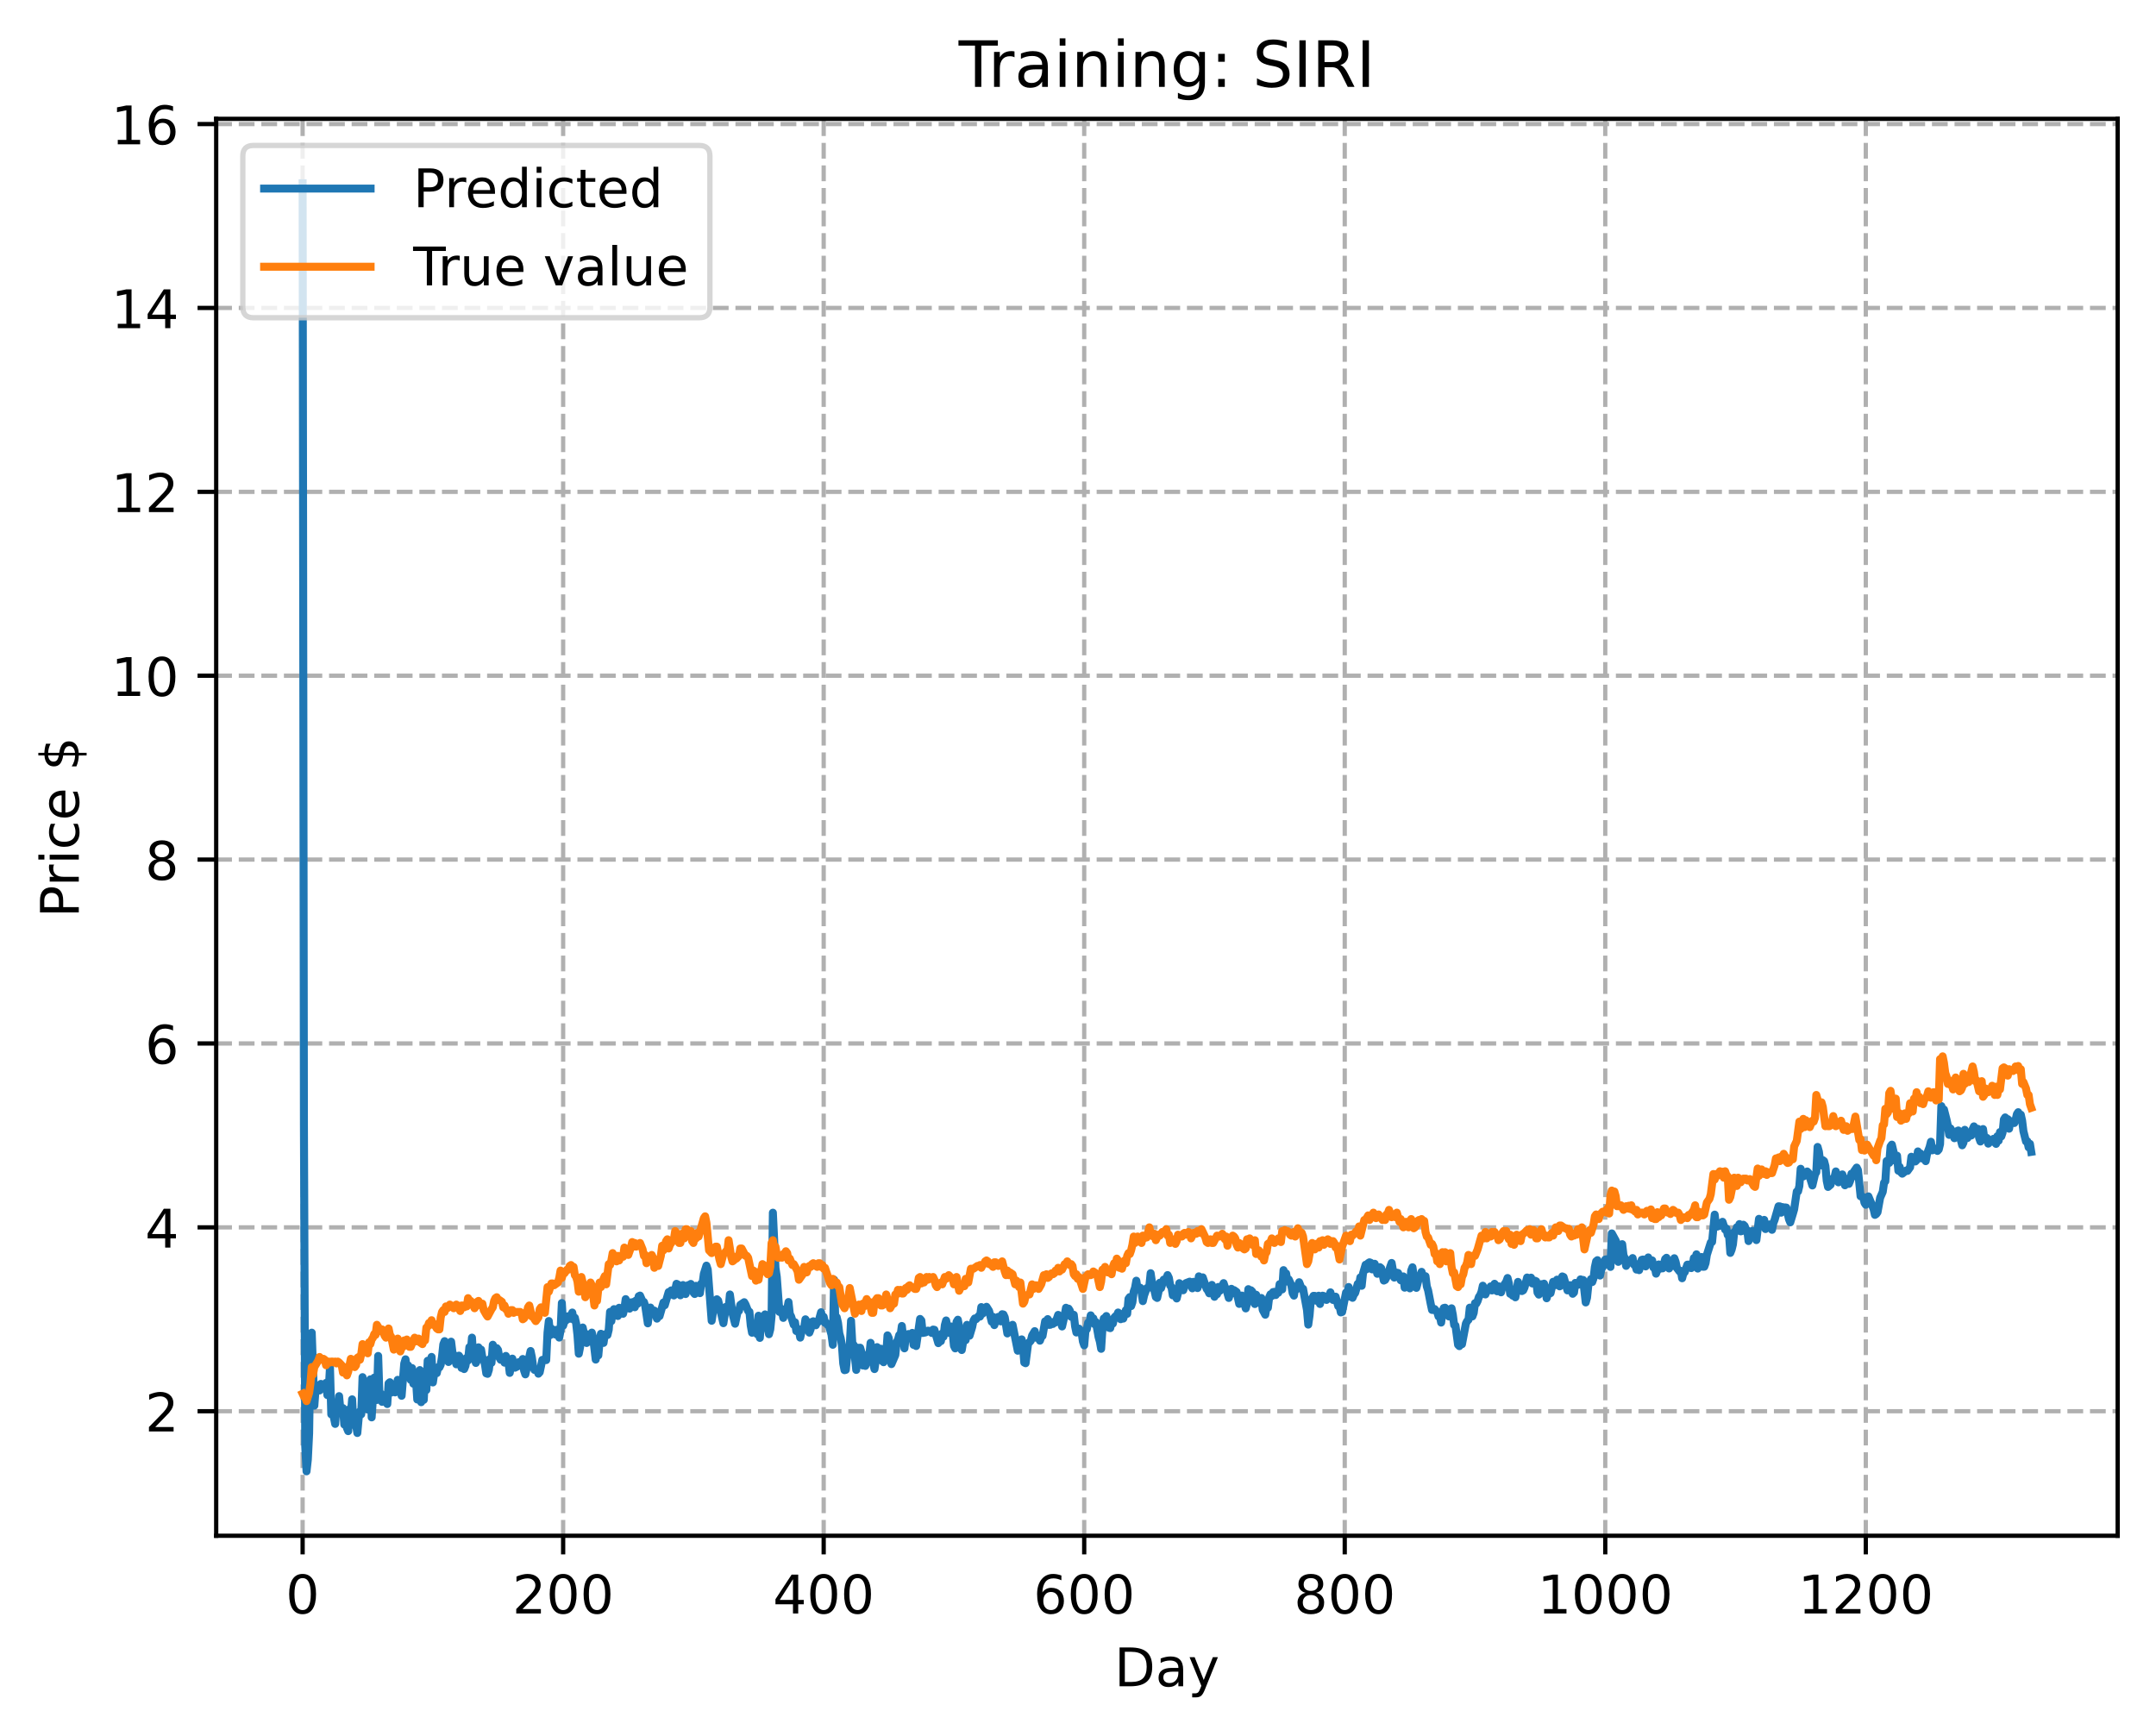 <?xml version="1.0" encoding="utf-8" standalone="no"?>
<!DOCTYPE svg PUBLIC "-//W3C//DTD SVG 1.1//EN"
  "http://www.w3.org/Graphics/SVG/1.1/DTD/svg11.dtd">
<!-- Created with matplotlib (https://matplotlib.org/) -->
<svg height="325.986pt" version="1.1" viewBox="0 0 404.923 325.986" width="404.923pt" xmlns="http://www.w3.org/2000/svg" xmlns:xlink="http://www.w3.org/1999/xlink">
 <defs>
  <style type="text/css">
*{stroke-linecap:butt;stroke-linejoin:round;}
  </style>
 </defs>
 <g id="figure_1">
  <g id="patch_1">
   <path d="M 0 325.986 
L 404.923 325.986 
L 404.923 0 
L 0 0 
z
" style="fill:#ffffff;"/>
  </g>
  <g id="axes_1">
   <g id="patch_2">
    <path d="M 40.603 288.43 
L 397.723 288.43 
L 397.723 22.318 
L 40.603 22.318 
z
" style="fill:#ffffff;"/>
   </g>
   <g id="matplotlib.axis_1">
    <g id="xtick_1">
     <g id="line2d_1">
      <path clip-path="url(#pca97bc941c)" d="M 56.836 288.43 
L 56.836 22.318 
" style="fill:none;stroke:#b0b0b0;stroke-dasharray:2.96,1.28;stroke-dashoffset:0;stroke-width:0.8;"/>
     </g>
     <g id="line2d_2">
      <defs>
       <path d="M 0 0 
L 0 3.5 
" id="m749686f07c" style="stroke:#000000;stroke-width:0.8;"/>
      </defs>
      <g>
       <use style="stroke:#000000;stroke-width:0.8;" x="56.836" xlink:href="#m749686f07c" y="288.43"/>
      </g>
     </g>
     <g id="text_1">
      <!-- 0 -->
      <defs>
       <path d="M 31.781 66.406 
Q 24.172 66.406 20.328 58.906 
Q 16.5 51.422 16.5 36.375 
Q 16.5 21.391 20.328 13.891 
Q 24.172 6.391 31.781 6.391 
Q 39.453 6.391 43.281 13.891 
Q 47.125 21.391 47.125 36.375 
Q 47.125 51.422 43.281 58.906 
Q 39.453 66.406 31.781 66.406 
z
M 31.781 74.219 
Q 44.047 74.219 50.516 64.516 
Q 56.984 54.828 56.984 36.375 
Q 56.984 17.969 50.516 8.266 
Q 44.047 -1.422 31.781 -1.422 
Q 19.531 -1.422 13.062 8.266 
Q 6.594 17.969 6.594 36.375 
Q 6.594 54.828 13.062 64.516 
Q 19.531 74.219 31.781 74.219 
z
" id="DejaVuSans-48"/>
      </defs>
      <g transform="translate(53.655 303.029)scale(0.1 -0.1)">
       <use xlink:href="#DejaVuSans-48"/>
      </g>
     </g>
    </g>
    <g id="xtick_2">
     <g id="line2d_3">
      <path clip-path="url(#pca97bc941c)" d="M 105.766 288.43 
L 105.766 22.318 
" style="fill:none;stroke:#b0b0b0;stroke-dasharray:2.96,1.28;stroke-dashoffset:0;stroke-width:0.8;"/>
     </g>
     <g id="line2d_4">
      <g>
       <use style="stroke:#000000;stroke-width:0.8;" x="105.766" xlink:href="#m749686f07c" y="288.43"/>
      </g>
     </g>
     <g id="text_2">
      <!-- 200 -->
      <defs>
       <path d="M 19.188 8.297 
L 53.609 8.297 
L 53.609 0 
L 7.328 0 
L 7.328 8.297 
Q 12.938 14.109 22.625 23.891 
Q 32.328 33.688 34.812 36.531 
Q 39.547 41.844 41.422 45.531 
Q 43.312 49.219 43.312 52.781 
Q 43.312 58.594 39.234 62.25 
Q 35.156 65.922 28.609 65.922 
Q 23.969 65.922 18.812 64.312 
Q 13.672 62.703 7.812 59.422 
L 7.812 69.391 
Q 13.766 71.781 18.938 73 
Q 24.125 74.219 28.422 74.219 
Q 39.75 74.219 46.484 68.547 
Q 53.219 62.891 53.219 53.422 
Q 53.219 48.922 51.531 44.891 
Q 49.859 40.875 45.406 35.406 
Q 44.188 33.984 37.641 27.219 
Q 31.109 20.453 19.188 8.297 
z
" id="DejaVuSans-50"/>
      </defs>
      <g transform="translate(96.223 303.029)scale(0.1 -0.1)">
       <use xlink:href="#DejaVuSans-50"/>
       <use x="63.623" xlink:href="#DejaVuSans-48"/>
       <use x="127.246" xlink:href="#DejaVuSans-48"/>
      </g>
     </g>
    </g>
    <g id="xtick_3">
     <g id="line2d_5">
      <path clip-path="url(#pca97bc941c)" d="M 154.697 288.43 
L 154.697 22.318 
" style="fill:none;stroke:#b0b0b0;stroke-dasharray:2.96,1.28;stroke-dashoffset:0;stroke-width:0.8;"/>
     </g>
     <g id="line2d_6">
      <g>
       <use style="stroke:#000000;stroke-width:0.8;" x="154.697" xlink:href="#m749686f07c" y="288.43"/>
      </g>
     </g>
     <g id="text_3">
      <!-- 400 -->
      <defs>
       <path d="M 37.797 64.312 
L 12.891 25.391 
L 37.797 25.391 
z
M 35.203 72.906 
L 47.609 72.906 
L 47.609 25.391 
L 58.016 25.391 
L 58.016 17.188 
L 47.609 17.188 
L 47.609 0 
L 37.797 0 
L 37.797 17.188 
L 4.891 17.188 
L 4.891 26.703 
z
" id="DejaVuSans-52"/>
      </defs>
      <g transform="translate(145.153 303.029)scale(0.1 -0.1)">
       <use xlink:href="#DejaVuSans-52"/>
       <use x="63.623" xlink:href="#DejaVuSans-48"/>
       <use x="127.246" xlink:href="#DejaVuSans-48"/>
      </g>
     </g>
    </g>
    <g id="xtick_4">
     <g id="line2d_7">
      <path clip-path="url(#pca97bc941c)" d="M 203.628 288.43 
L 203.628 22.318 
" style="fill:none;stroke:#b0b0b0;stroke-dasharray:2.96,1.28;stroke-dashoffset:0;stroke-width:0.8;"/>
     </g>
     <g id="line2d_8">
      <g>
       <use style="stroke:#000000;stroke-width:0.8;" x="203.628" xlink:href="#m749686f07c" y="288.43"/>
      </g>
     </g>
     <g id="text_4">
      <!-- 600 -->
      <defs>
       <path d="M 33.016 40.375 
Q 26.375 40.375 22.484 35.828 
Q 18.609 31.297 18.609 23.391 
Q 18.609 15.531 22.484 10.953 
Q 26.375 6.391 33.016 6.391 
Q 39.656 6.391 43.531 10.953 
Q 47.406 15.531 47.406 23.391 
Q 47.406 31.297 43.531 35.828 
Q 39.656 40.375 33.016 40.375 
z
M 52.594 71.297 
L 52.594 62.312 
Q 48.875 64.062 45.094 64.984 
Q 41.312 65.922 37.594 65.922 
Q 27.828 65.922 22.672 59.328 
Q 17.531 52.734 16.797 39.406 
Q 19.672 43.656 24.016 45.922 
Q 28.375 48.188 33.594 48.188 
Q 44.578 48.188 50.953 41.516 
Q 57.328 34.859 57.328 23.391 
Q 57.328 12.156 50.688 5.359 
Q 44.047 -1.422 33.016 -1.422 
Q 20.359 -1.422 13.672 8.266 
Q 6.984 17.969 6.984 36.375 
Q 6.984 53.656 15.188 63.938 
Q 23.391 74.219 37.203 74.219 
Q 40.922 74.219 44.703 73.484 
Q 48.484 72.75 52.594 71.297 
z
" id="DejaVuSans-54"/>
      </defs>
      <g transform="translate(194.084 303.029)scale(0.1 -0.1)">
       <use xlink:href="#DejaVuSans-54"/>
       <use x="63.623" xlink:href="#DejaVuSans-48"/>
       <use x="127.246" xlink:href="#DejaVuSans-48"/>
      </g>
     </g>
    </g>
    <g id="xtick_5">
     <g id="line2d_9">
      <path clip-path="url(#pca97bc941c)" d="M 252.558 288.43 
L 252.558 22.318 
" style="fill:none;stroke:#b0b0b0;stroke-dasharray:2.96,1.28;stroke-dashoffset:0;stroke-width:0.8;"/>
     </g>
     <g id="line2d_10">
      <g>
       <use style="stroke:#000000;stroke-width:0.8;" x="252.558" xlink:href="#m749686f07c" y="288.43"/>
      </g>
     </g>
     <g id="text_5">
      <!-- 800 -->
      <defs>
       <path d="M 31.781 34.625 
Q 24.75 34.625 20.719 30.859 
Q 16.703 27.094 16.703 20.516 
Q 16.703 13.922 20.719 10.156 
Q 24.75 6.391 31.781 6.391 
Q 38.812 6.391 42.859 10.172 
Q 46.922 13.969 46.922 20.516 
Q 46.922 27.094 42.891 30.859 
Q 38.875 34.625 31.781 34.625 
z
M 21.922 38.812 
Q 15.578 40.375 12.031 44.719 
Q 8.5 49.078 8.5 55.328 
Q 8.5 64.062 14.719 69.141 
Q 20.953 74.219 31.781 74.219 
Q 42.672 74.219 48.875 69.141 
Q 55.078 64.062 55.078 55.328 
Q 55.078 49.078 51.531 44.719 
Q 48 40.375 41.703 38.812 
Q 48.828 37.156 52.797 32.312 
Q 56.781 27.484 56.781 20.516 
Q 56.781 9.906 50.312 4.234 
Q 43.844 -1.422 31.781 -1.422 
Q 19.734 -1.422 13.25 4.234 
Q 6.781 9.906 6.781 20.516 
Q 6.781 27.484 10.781 32.312 
Q 14.797 37.156 21.922 38.812 
z
M 18.312 54.391 
Q 18.312 48.734 21.844 45.562 
Q 25.391 42.391 31.781 42.391 
Q 38.141 42.391 41.719 45.562 
Q 45.312 48.734 45.312 54.391 
Q 45.312 60.062 41.719 63.234 
Q 38.141 66.406 31.781 66.406 
Q 25.391 66.406 21.844 63.234 
Q 18.312 60.062 18.312 54.391 
z
" id="DejaVuSans-56"/>
      </defs>
      <g transform="translate(243.015 303.029)scale(0.1 -0.1)">
       <use xlink:href="#DejaVuSans-56"/>
       <use x="63.623" xlink:href="#DejaVuSans-48"/>
       <use x="127.246" xlink:href="#DejaVuSans-48"/>
      </g>
     </g>
    </g>
    <g id="xtick_6">
     <g id="line2d_11">
      <path clip-path="url(#pca97bc941c)" d="M 301.489 288.43 
L 301.489 22.318 
" style="fill:none;stroke:#b0b0b0;stroke-dasharray:2.96,1.28;stroke-dashoffset:0;stroke-width:0.8;"/>
     </g>
     <g id="line2d_12">
      <g>
       <use style="stroke:#000000;stroke-width:0.8;" x="301.489" xlink:href="#m749686f07c" y="288.43"/>
      </g>
     </g>
     <g id="text_6">
      <!-- 1000 -->
      <defs>
       <path d="M 12.406 8.297 
L 28.516 8.297 
L 28.516 63.922 
L 10.984 60.406 
L 10.984 69.391 
L 28.422 72.906 
L 38.281 72.906 
L 38.281 8.297 
L 54.391 8.297 
L 54.391 0 
L 12.406 0 
z
" id="DejaVuSans-49"/>
      </defs>
      <g transform="translate(288.764 303.029)scale(0.1 -0.1)">
       <use xlink:href="#DejaVuSans-49"/>
       <use x="63.623" xlink:href="#DejaVuSans-48"/>
       <use x="127.246" xlink:href="#DejaVuSans-48"/>
       <use x="190.869" xlink:href="#DejaVuSans-48"/>
      </g>
     </g>
    </g>
    <g id="xtick_7">
     <g id="line2d_13">
      <path clip-path="url(#pca97bc941c)" d="M 350.419 288.43 
L 350.419 22.318 
" style="fill:none;stroke:#b0b0b0;stroke-dasharray:2.96,1.28;stroke-dashoffset:0;stroke-width:0.8;"/>
     </g>
     <g id="line2d_14">
      <g>
       <use style="stroke:#000000;stroke-width:0.8;" x="350.419" xlink:href="#m749686f07c" y="288.43"/>
      </g>
     </g>
     <g id="text_7">
      <!-- 1200 -->
      <g transform="translate(337.694 303.029)scale(0.1 -0.1)">
       <use xlink:href="#DejaVuSans-49"/>
       <use x="63.623" xlink:href="#DejaVuSans-50"/>
       <use x="127.246" xlink:href="#DejaVuSans-48"/>
       <use x="190.869" xlink:href="#DejaVuSans-48"/>
      </g>
     </g>
    </g>
    <g id="text_8">
     <!-- Day -->
     <defs>
      <path d="M 19.672 64.797 
L 19.672 8.109 
L 31.594 8.109 
Q 46.688 8.109 53.688 14.938 
Q 60.688 21.781 60.688 36.531 
Q 60.688 51.172 53.688 57.984 
Q 46.688 64.797 31.594 64.797 
z
M 9.812 72.906 
L 30.078 72.906 
Q 51.266 72.906 61.172 64.094 
Q 71.094 55.281 71.094 36.531 
Q 71.094 17.672 61.125 8.828 
Q 51.172 0 30.078 0 
L 9.812 0 
z
" id="DejaVuSans-68"/>
      <path d="M 34.281 27.484 
Q 23.391 27.484 19.188 25 
Q 14.984 22.516 14.984 16.5 
Q 14.984 11.719 18.141 8.906 
Q 21.297 6.109 26.703 6.109 
Q 34.188 6.109 38.703 11.406 
Q 43.219 16.703 43.219 25.484 
L 43.219 27.484 
z
M 52.203 31.203 
L 52.203 0 
L 43.219 0 
L 43.219 8.297 
Q 40.141 3.328 35.547 0.953 
Q 30.953 -1.422 24.312 -1.422 
Q 15.922 -1.422 10.953 3.297 
Q 6 8.016 6 15.922 
Q 6 25.141 12.172 29.828 
Q 18.359 34.516 30.609 34.516 
L 43.219 34.516 
L 43.219 35.406 
Q 43.219 41.609 39.141 45 
Q 35.062 48.391 27.688 48.391 
Q 23 48.391 18.547 47.266 
Q 14.109 46.141 10.016 43.891 
L 10.016 52.203 
Q 14.938 54.109 19.578 55.047 
Q 24.219 56 28.609 56 
Q 40.484 56 46.344 49.844 
Q 52.203 43.703 52.203 31.203 
z
" id="DejaVuSans-97"/>
      <path d="M 32.172 -5.078 
Q 28.375 -14.844 24.75 -17.812 
Q 21.141 -20.797 15.094 -20.797 
L 7.906 -20.797 
L 7.906 -13.281 
L 13.188 -13.281 
Q 16.891 -13.281 18.938 -11.516 
Q 21 -9.766 23.484 -3.219 
L 25.094 0.875 
L 2.984 54.688 
L 12.5 54.688 
L 29.594 11.922 
L 46.688 54.688 
L 56.203 54.688 
z
" id="DejaVuSans-121"/>
     </defs>
     <g transform="translate(209.29 316.707)scale(0.1 -0.1)">
      <use xlink:href="#DejaVuSans-68"/>
      <use x="77.002" xlink:href="#DejaVuSans-97"/>
      <use x="138.281" xlink:href="#DejaVuSans-121"/>
     </g>
    </g>
   </g>
   <g id="matplotlib.axis_2">
    <g id="ytick_1">
     <g id="line2d_15">
      <path clip-path="url(#pca97bc941c)" d="M 40.603 265.046 
L 397.723 265.046 
" style="fill:none;stroke:#b0b0b0;stroke-dasharray:2.96,1.28;stroke-dashoffset:0;stroke-width:0.8;"/>
     </g>
     <g id="line2d_16">
      <defs>
       <path d="M 0 0 
L -3.5 0 
" id="me8cf3f30a6" style="stroke:#000000;stroke-width:0.8;"/>
      </defs>
      <g>
       <use style="stroke:#000000;stroke-width:0.8;" x="40.603" xlink:href="#me8cf3f30a6" y="265.046"/>
      </g>
     </g>
     <g id="text_9">
      <!-- 2 -->
      <g transform="translate(27.241 268.845)scale(0.1 -0.1)">
       <use xlink:href="#DejaVuSans-50"/>
      </g>
     </g>
    </g>
    <g id="ytick_2">
     <g id="line2d_17">
      <path clip-path="url(#pca97bc941c)" d="M 40.603 230.512 
L 397.723 230.512 
" style="fill:none;stroke:#b0b0b0;stroke-dasharray:2.96,1.28;stroke-dashoffset:0;stroke-width:0.8;"/>
     </g>
     <g id="line2d_18">
      <g>
       <use style="stroke:#000000;stroke-width:0.8;" x="40.603" xlink:href="#me8cf3f30a6" y="230.512"/>
      </g>
     </g>
     <g id="text_10">
      <!-- 4 -->
      <g transform="translate(27.241 234.311)scale(0.1 -0.1)">
       <use xlink:href="#DejaVuSans-52"/>
      </g>
     </g>
    </g>
    <g id="ytick_3">
     <g id="line2d_19">
      <path clip-path="url(#pca97bc941c)" d="M 40.603 195.977 
L 397.723 195.977 
" style="fill:none;stroke:#b0b0b0;stroke-dasharray:2.96,1.28;stroke-dashoffset:0;stroke-width:0.8;"/>
     </g>
     <g id="line2d_20">
      <g>
       <use style="stroke:#000000;stroke-width:0.8;" x="40.603" xlink:href="#me8cf3f30a6" y="195.977"/>
      </g>
     </g>
     <g id="text_11">
      <!-- 6 -->
      <g transform="translate(27.241 199.777)scale(0.1 -0.1)">
       <use xlink:href="#DejaVuSans-54"/>
      </g>
     </g>
    </g>
    <g id="ytick_4">
     <g id="line2d_21">
      <path clip-path="url(#pca97bc941c)" d="M 40.603 161.443 
L 397.723 161.443 
" style="fill:none;stroke:#b0b0b0;stroke-dasharray:2.96,1.28;stroke-dashoffset:0;stroke-width:0.8;"/>
     </g>
     <g id="line2d_22">
      <g>
       <use style="stroke:#000000;stroke-width:0.8;" x="40.603" xlink:href="#me8cf3f30a6" y="161.443"/>
      </g>
     </g>
     <g id="text_12">
      <!-- 8 -->
      <g transform="translate(27.241 165.242)scale(0.1 -0.1)">
       <use xlink:href="#DejaVuSans-56"/>
      </g>
     </g>
    </g>
    <g id="ytick_5">
     <g id="line2d_23">
      <path clip-path="url(#pca97bc941c)" d="M 40.603 126.908 
L 397.723 126.908 
" style="fill:none;stroke:#b0b0b0;stroke-dasharray:2.96,1.28;stroke-dashoffset:0;stroke-width:0.8;"/>
     </g>
     <g id="line2d_24">
      <g>
       <use style="stroke:#000000;stroke-width:0.8;" x="40.603" xlink:href="#me8cf3f30a6" y="126.908"/>
      </g>
     </g>
     <g id="text_13">
      <!-- 10 -->
      <g transform="translate(20.878 130.708)scale(0.1 -0.1)">
       <use xlink:href="#DejaVuSans-49"/>
       <use x="63.623" xlink:href="#DejaVuSans-48"/>
      </g>
     </g>
    </g>
    <g id="ytick_6">
     <g id="line2d_25">
      <path clip-path="url(#pca97bc941c)" d="M 40.603 92.374 
L 397.723 92.374 
" style="fill:none;stroke:#b0b0b0;stroke-dasharray:2.96,1.28;stroke-dashoffset:0;stroke-width:0.8;"/>
     </g>
     <g id="line2d_26">
      <g>
       <use style="stroke:#000000;stroke-width:0.8;" x="40.603" xlink:href="#me8cf3f30a6" y="92.374"/>
      </g>
     </g>
     <g id="text_14">
      <!-- 12 -->
      <g transform="translate(20.878 96.173)scale(0.1 -0.1)">
       <use xlink:href="#DejaVuSans-49"/>
       <use x="63.623" xlink:href="#DejaVuSans-50"/>
      </g>
     </g>
    </g>
    <g id="ytick_7">
     <g id="line2d_27">
      <path clip-path="url(#pca97bc941c)" d="M 40.603 57.839 
L 397.723 57.839 
" style="fill:none;stroke:#b0b0b0;stroke-dasharray:2.96,1.28;stroke-dashoffset:0;stroke-width:0.8;"/>
     </g>
     <g id="line2d_28">
      <g>
       <use style="stroke:#000000;stroke-width:0.8;" x="40.603" xlink:href="#me8cf3f30a6" y="57.839"/>
      </g>
     </g>
     <g id="text_15">
      <!-- 14 -->
      <g transform="translate(20.878 61.639)scale(0.1 -0.1)">
       <use xlink:href="#DejaVuSans-49"/>
       <use x="63.623" xlink:href="#DejaVuSans-52"/>
      </g>
     </g>
    </g>
    <g id="ytick_8">
     <g id="line2d_29">
      <path clip-path="url(#pca97bc941c)" d="M 40.603 23.305 
L 397.723 23.305 
" style="fill:none;stroke:#b0b0b0;stroke-dasharray:2.96,1.28;stroke-dashoffset:0;stroke-width:0.8;"/>
     </g>
     <g id="line2d_30">
      <g>
       <use style="stroke:#000000;stroke-width:0.8;" x="40.603" xlink:href="#me8cf3f30a6" y="23.305"/>
      </g>
     </g>
     <g id="text_16">
      <!-- 16 -->
      <g transform="translate(20.878 27.104)scale(0.1 -0.1)">
       <use xlink:href="#DejaVuSans-49"/>
       <use x="63.623" xlink:href="#DejaVuSans-54"/>
      </g>
     </g>
    </g>
    <g id="text_17">
     <!-- Price $ -->
     <defs>
      <path d="M 19.672 64.797 
L 19.672 37.406 
L 32.078 37.406 
Q 38.969 37.406 42.719 40.969 
Q 46.484 44.531 46.484 51.125 
Q 46.484 57.672 42.719 61.234 
Q 38.969 64.797 32.078 64.797 
z
M 9.812 72.906 
L 32.078 72.906 
Q 44.344 72.906 50.609 67.359 
Q 56.891 61.812 56.891 51.125 
Q 56.891 40.328 50.609 34.812 
Q 44.344 29.297 32.078 29.297 
L 19.672 29.297 
L 19.672 0 
L 9.812 0 
z
" id="DejaVuSans-80"/>
      <path d="M 41.109 46.297 
Q 39.594 47.172 37.812 47.578 
Q 36.031 48 33.891 48 
Q 26.266 48 22.188 43.047 
Q 18.109 38.094 18.109 28.812 
L 18.109 0 
L 9.078 0 
L 9.078 54.688 
L 18.109 54.688 
L 18.109 46.188 
Q 20.953 51.172 25.484 53.578 
Q 30.031 56 36.531 56 
Q 37.453 56 38.578 55.875 
Q 39.703 55.766 41.062 55.516 
z
" id="DejaVuSans-114"/>
      <path d="M 9.422 54.688 
L 18.406 54.688 
L 18.406 0 
L 9.422 0 
z
M 9.422 75.984 
L 18.406 75.984 
L 18.406 64.594 
L 9.422 64.594 
z
" id="DejaVuSans-105"/>
      <path d="M 48.781 52.594 
L 48.781 44.188 
Q 44.969 46.297 41.141 47.344 
Q 37.312 48.391 33.406 48.391 
Q 24.656 48.391 19.812 42.844 
Q 14.984 37.312 14.984 27.297 
Q 14.984 17.281 19.812 11.734 
Q 24.656 6.203 33.406 6.203 
Q 37.312 6.203 41.141 7.25 
Q 44.969 8.297 48.781 10.406 
L 48.781 2.094 
Q 45.016 0.344 40.984 -0.531 
Q 36.969 -1.422 32.422 -1.422 
Q 20.062 -1.422 12.781 6.344 
Q 5.516 14.109 5.516 27.297 
Q 5.516 40.672 12.859 48.328 
Q 20.219 56 33.016 56 
Q 37.156 56 41.109 55.141 
Q 45.062 54.297 48.781 52.594 
z
" id="DejaVuSans-99"/>
      <path d="M 56.203 29.594 
L 56.203 25.203 
L 14.891 25.203 
Q 15.484 15.922 20.484 11.062 
Q 25.484 6.203 34.422 6.203 
Q 39.594 6.203 44.453 7.469 
Q 49.312 8.734 54.109 11.281 
L 54.109 2.781 
Q 49.266 0.734 44.188 -0.344 
Q 39.109 -1.422 33.891 -1.422 
Q 20.797 -1.422 13.156 6.188 
Q 5.516 13.812 5.516 26.812 
Q 5.516 40.234 12.766 48.109 
Q 20.016 56 32.328 56 
Q 43.359 56 49.781 48.891 
Q 56.203 41.797 56.203 29.594 
z
M 47.219 32.234 
Q 47.125 39.594 43.094 43.984 
Q 39.062 48.391 32.422 48.391 
Q 24.906 48.391 20.391 44.141 
Q 15.875 39.891 15.188 32.172 
z
" id="DejaVuSans-101"/>
      <path id="DejaVuSans-32"/>
      <path d="M 33.797 -14.703 
L 28.906 -14.703 
L 28.859 0 
Q 23.734 0.094 18.609 1.188 
Q 13.484 2.297 8.297 4.5 
L 8.297 13.281 
Q 13.281 10.156 18.375 8.562 
Q 23.484 6.984 28.906 6.938 
L 28.906 29.203 
Q 18.109 30.953 13.203 35.156 
Q 8.297 39.359 8.297 46.688 
Q 8.297 54.641 13.625 59.219 
Q 18.953 63.812 28.906 64.5 
L 28.906 75.984 
L 33.797 75.984 
L 33.797 64.656 
Q 38.328 64.453 42.578 63.688 
Q 46.828 62.938 50.875 61.625 
L 50.875 53.078 
Q 46.828 55.125 42.547 56.25 
Q 38.281 57.375 33.797 57.562 
L 33.797 36.719 
Q 44.875 35.016 50.094 30.609 
Q 55.328 26.219 55.328 18.609 
Q 55.328 10.359 49.781 5.594 
Q 44.234 0.828 33.797 0.094 
z
M 28.906 37.594 
L 28.906 57.625 
Q 23.25 56.984 20.266 54.391 
Q 17.281 51.812 17.281 47.516 
Q 17.281 43.312 20.031 40.969 
Q 22.797 38.625 28.906 37.594 
z
M 33.797 28.219 
L 33.797 7.078 
Q 39.984 7.906 43.141 10.594 
Q 46.297 13.281 46.297 17.672 
Q 46.297 21.969 43.281 24.5 
Q 40.281 27.047 33.797 28.219 
z
" id="DejaVuSans-36"/>
     </defs>
     <g transform="translate(14.798 172.342)rotate(-90)scale(0.1 -0.1)">
      <use xlink:href="#DejaVuSans-80"/>
      <use x="58.553" xlink:href="#DejaVuSans-114"/>
      <use x="99.666" xlink:href="#DejaVuSans-105"/>
      <use x="127.449" xlink:href="#DejaVuSans-99"/>
      <use x="182.43" xlink:href="#DejaVuSans-101"/>
      <use x="243.953" xlink:href="#DejaVuSans-32"/>
      <use x="275.74" xlink:href="#DejaVuSans-36"/>
     </g>
    </g>
   </g>
   <g id="line2d_31">
    <path clip-path="url(#pca97bc941c)" d="M 56.836 34.414 
L 57.081 211.186 
L 57.325 271.558 
L 57.57 276.334 
L 57.814 274.148 
L 58.059 269.199 
L 58.304 253.286 
L 58.548 250.291 
L 59.038 264.002 
L 59.282 260.76 
L 59.527 260.607 
L 59.772 260.633 
L 60.016 261.15 
L 60.261 259.916 
L 60.506 260.727 
L 60.75 260.026 
L 60.995 260.421 
L 61.24 259.726 
L 61.484 262.018 
L 61.729 261.143 
L 61.974 256.808 
L 62.218 265.631 
L 62.463 265.411 
L 62.708 266.216 
L 62.952 267.428 
L 63.197 263.907 
L 63.441 265.083 
L 63.686 262.21 
L 63.931 264.808 
L 64.42 264.468 
L 64.665 267.553 
L 64.909 265.492 
L 65.154 268.203 
L 65.399 268.785 
L 65.643 264.641 
L 65.888 265.624 
L 66.133 262.813 
L 66.377 267.605 
L 66.622 266.783 
L 66.867 267.54 
L 67.111 269.136 
L 67.356 266.419 
L 67.601 265.052 
L 67.845 265.621 
L 68.09 258.645 
L 68.335 260.383 
L 68.579 264.476 
L 68.824 264.524 
L 69.069 264.719 
L 69.313 264.395 
L 69.558 259.058 
L 69.802 266.203 
L 70.292 258.736 
L 70.536 259.38 
L 70.781 262.935 
L 71.026 254.665 
L 71.27 262.304 
L 71.515 261.717 
L 71.76 263.289 
L 72.249 262.274 
L 72.738 263.696 
L 72.983 259.807 
L 73.228 259.601 
L 73.472 261.542 
L 73.717 260.166 
L 73.962 260.239 
L 74.206 261.51 
L 74.451 260.741 
L 74.696 259.151 
L 75.429 262.149 
L 75.919 256.097 
L 76.163 255.296 
L 76.408 257.222 
L 76.653 256.44 
L 77.142 259.169 
L 77.387 256.942 
L 77.631 259.878 
L 77.876 258.384 
L 78.121 259.113 
L 78.365 262.845 
L 78.61 258.835 
L 78.855 257.318 
L 79.099 263.351 
L 79.344 260.468 
L 79.589 262.916 
L 79.833 258.235 
L 80.078 261.062 
L 80.323 255.564 
L 80.567 257.333 
L 81.056 254.846 
L 81.301 259.64 
L 81.546 257.971 
L 81.79 257.205 
L 82.035 257.895 
L 82.28 256.776 
L 82.524 256.826 
L 82.769 256.316 
L 83.014 254.809 
L 83.258 252.486 
L 83.503 251.884 
L 83.748 254.217 
L 83.992 254.338 
L 84.237 255.803 
L 84.482 255.012 
L 84.726 251.981 
L 84.971 253.981 
L 85.216 254.531 
L 85.705 256.236 
L 86.194 254.61 
L 86.439 254.995 
L 86.684 256.915 
L 86.928 256.472 
L 87.173 257.128 
L 87.417 256.536 
L 87.662 255.011 
L 87.907 255.529 
L 88.151 253.01 
L 88.396 254.088 
L 88.641 251.225 
L 88.885 255.074 
L 89.13 254.987 
L 89.375 255.981 
L 89.619 255.483 
L 89.864 253.044 
L 90.109 254.358 
L 90.353 253.477 
L 90.598 254.988 
L 90.843 255.25 
L 91.087 256.335 
L 91.332 257.941 
L 91.577 258.025 
L 91.821 257.258 
L 92.066 255.184 
L 92.311 255.959 
L 92.555 252.56 
L 92.8 253.476 
L 93.044 253.525 
L 93.289 253.193 
L 93.534 253.538 
L 93.778 254.958 
L 94.023 255.383 
L 94.512 255.012 
L 94.757 255.926 
L 95.002 254.659 
L 95.491 255.811 
L 95.736 257.85 
L 96.225 255.167 
L 96.47 256.319 
L 96.714 256.874 
L 97.204 256.62 
L 97.448 255.823 
L 97.693 256.486 
L 97.938 256.153 
L 98.182 255.236 
L 98.427 257.408 
L 98.672 258.123 
L 99.65 253.736 
L 99.895 254.924 
L 100.139 256.752 
L 100.384 257.288 
L 100.873 257.334 
L 101.118 257.999 
L 101.363 257.728 
L 101.852 255.406 
L 102.097 255.371 
L 102.341 255.177 
L 102.586 255.446 
L 102.831 250.269 
L 103.075 248.105 
L 103.32 250.765 
L 103.565 249.522 
L 104.299 250.643 
L 104.543 249.752 
L 105.032 251.218 
L 105.277 249.927 
L 105.522 244.724 
L 105.766 248.986 
L 106.011 248.166 
L 106.256 248.038 
L 106.5 247.436 
L 106.745 247.191 
L 106.99 247.688 
L 107.234 247.314 
L 107.479 246.511 
L 107.724 247.847 
L 107.968 247.489 
L 108.213 248.596 
L 108.458 250.813 
L 108.702 254.247 
L 108.947 253.017 
L 109.192 249.629 
L 109.436 249.321 
L 109.681 250.443 
L 109.926 250.45 
L 110.17 252.232 
L 110.415 251.166 
L 110.66 251.969 
L 110.904 250.688 
L 111.149 250.278 
L 111.393 251.246 
L 111.883 255.347 
L 112.127 253.681 
L 112.372 254.568 
L 112.617 251.885 
L 112.861 250.501 
L 113.106 251.056 
L 113.351 252.217 
L 113.595 250.613 
L 113.84 250.756 
L 114.085 250.739 
L 114.329 249.729 
L 114.574 246.385 
L 114.819 248.132 
L 115.063 246.328 
L 115.308 245.875 
L 115.553 246.436 
L 115.797 245.891 
L 116.042 247.162 
L 116.287 245.614 
L 116.531 246.752 
L 116.776 246.508 
L 117.02 246.745 
L 117.265 245.756 
L 117.51 243.992 
L 117.754 245.281 
L 117.999 244.63 
L 118.244 245.784 
L 118.488 244.602 
L 118.733 244.978 
L 118.978 244.513 
L 119.222 245.518 
L 119.467 244.241 
L 119.712 244.895 
L 119.956 243.45 
L 120.201 243.327 
L 120.69 244.45 
L 120.935 244.524 
L 121.18 245.265 
L 121.669 248.543 
L 121.914 246.528 
L 122.158 245.575 
L 122.403 246.783 
L 122.648 246.156 
L 122.892 246.148 
L 123.381 247.66 
L 123.626 247.097 
L 123.871 247.19 
L 124.605 244.623 
L 124.849 245.143 
L 125.583 242.662 
L 125.828 243.182 
L 126.073 242.351 
L 126.317 242.531 
L 126.562 243.304 
L 127.051 241.113 
L 127.296 241.243 
L 127.785 243.271 
L 128.03 242.959 
L 128.275 241.347 
L 128.519 241.846 
L 128.764 243.041 
L 129.008 241.756 
L 129.253 241.36 
L 129.498 241.552 
L 129.742 241.139 
L 130.232 242.749 
L 130.476 243.032 
L 130.721 241.491 
L 131.21 242.782 
L 131.455 242.872 
L 131.7 241.076 
L 131.944 241.092 
L 132.189 239.25 
L 132.678 237.701 
L 132.923 238.443 
L 133.657 248.059 
L 134.146 244.968 
L 134.391 245.882 
L 134.636 244.02 
L 134.88 244.255 
L 135.859 248.513 
L 136.348 245.438 
L 136.593 246.278 
L 136.837 245.841 
L 137.082 243.119 
L 137.571 246.684 
L 138.061 248.615 
L 138.55 246.285 
L 138.795 246.192 
L 139.039 245.063 
L 139.773 244.571 
L 140.018 245.008 
L 140.507 246.218 
L 140.752 246.368 
L 140.996 248.939 
L 141.241 250.306 
L 141.486 249.89 
L 141.73 249.701 
L 141.975 248.944 
L 142.22 250.589 
L 142.464 247.109 
L 142.709 251.275 
L 142.954 247.894 
L 143.198 248.021 
L 143.443 247.842 
L 143.688 246.859 
L 144.422 250.585 
L 144.666 249.661 
L 144.911 247.196 
L 145.156 227.759 
L 145.645 238.14 
L 145.89 239.808 
L 146.379 246.39 
L 146.624 245.727 
L 146.868 246.278 
L 147.113 247.518 
L 147.357 246.192 
L 147.602 246.299 
L 147.847 245.81 
L 148.091 244.536 
L 148.336 246.784 
L 148.581 247.247 
L 149.07 248.802 
L 149.315 248.34 
L 149.559 249.989 
L 149.804 249.536 
L 150.049 249.958 
L 150.293 251.225 
L 150.538 250.14 
L 151.027 249.333 
L 151.272 247.784 
L 151.517 248.201 
L 151.761 249.8 
L 152.006 250.283 
L 152.251 249.64 
L 152.495 248.274 
L 152.74 248.155 
L 152.984 248.389 
L 153.229 248.9 
L 153.474 248.292 
L 153.718 248.242 
L 154.208 246.454 
L 154.452 247.536 
L 154.697 247.311 
L 154.942 248.448 
L 155.186 248.456 
L 155.431 248.83 
L 155.676 248.939 
L 156.165 250.678 
L 156.41 252.569 
L 156.654 240.346 
L 156.899 248.595 
L 157.144 247.391 
L 157.388 248.432 
L 157.633 250.428 
L 157.878 251.298 
L 158.122 252.637 
L 158.367 256.089 
L 158.612 257.336 
L 158.856 257.278 
L 159.101 254.782 
L 159.345 254.161 
L 159.59 252.835 
L 159.835 248.056 
L 160.079 252.358 
L 160.324 252.582 
L 160.813 257.29 
L 161.058 253.113 
L 161.303 256.142 
L 161.547 253.118 
L 161.792 253.952 
L 162.037 256.455 
L 162.281 256.092 
L 162.526 256.535 
L 163.015 254.399 
L 163.26 254.651 
L 163.505 252.202 
L 163.749 255.016 
L 164.239 257.132 
L 164.483 255.547 
L 164.728 253.005 
L 164.972 254.154 
L 165.462 253.313 
L 165.706 255.619 
L 165.951 255.841 
L 166.196 253.9 
L 166.44 254.404 
L 166.685 250.798 
L 166.93 251.326 
L 167.174 254.835 
L 167.419 256.197 
L 168.153 254.497 
L 168.398 252.055 
L 168.642 251.627 
L 168.887 250.737 
L 169.132 250.827 
L 169.376 249.035 
L 169.866 253.237 
L 170.11 251.067 
L 170.6 250.549 
L 170.844 251.336 
L 171.089 250.672 
L 171.333 250.335 
L 171.578 252.587 
L 171.823 250.953 
L 172.067 252.804 
L 172.801 247.713 
L 173.046 248.007 
L 173.291 250.352 
L 173.78 250.258 
L 174.025 250.152 
L 174.269 249.914 
L 174.759 250.004 
L 175.003 250.353 
L 175.248 249.711 
L 175.493 249.756 
L 176.227 252.263 
L 176.471 251.859 
L 176.716 251.887 
L 176.96 250.435 
L 177.205 251.051 
L 177.45 248.876 
L 177.694 248 
L 178.184 250.321 
L 178.428 249.466 
L 178.673 249.133 
L 178.918 250.196 
L 179.162 252.766 
L 179.407 253.246 
L 179.652 248.258 
L 179.896 247.859 
L 180.141 249.214 
L 180.63 253.554 
L 180.875 252.102 
L 181.12 251.528 
L 181.364 251.695 
L 181.609 248.823 
L 181.854 249.352 
L 182.098 250.86 
L 182.588 249.23 
L 182.832 248.031 
L 183.077 247.621 
L 183.321 247.758 
L 183.811 247.157 
L 184.055 247.273 
L 184.3 245.487 
L 184.545 246.718 
L 184.789 245.919 
L 185.034 246.225 
L 185.279 245.434 
L 185.768 246.21 
L 186.257 248.243 
L 186.502 247.32 
L 186.747 248.873 
L 186.991 248.03 
L 187.481 247.326 
L 187.725 248.079 
L 187.97 248.175 
L 188.215 246.826 
L 188.459 246.879 
L 188.704 247.409 
L 189.193 250.441 
L 189.682 249.317 
L 189.927 250.111 
L 190.172 248.814 
L 191.15 253.688 
L 191.395 252.612 
L 191.64 252.806 
L 191.884 251.551 
L 192.129 252.931 
L 192.374 255.904 
L 192.618 256.032 
L 193.108 252.229 
L 193.352 252.085 
L 193.597 251.808 
L 193.842 250.827 
L 194.331 250.008 
L 194.575 251.237 
L 195.065 250.857 
L 195.309 251.797 
L 195.554 251.12 
L 195.799 250.909 
L 196.288 248.158 
L 196.533 248.695 
L 196.777 247.744 
L 197.022 248.833 
L 197.267 248.809 
L 197.511 248.298 
L 197.756 248.655 
L 198.001 248.269 
L 198.245 248.375 
L 198.735 246.953 
L 198.979 247.839 
L 199.224 247.885 
L 199.469 249.128 
L 199.958 246.991 
L 200.203 245.613 
L 200.447 246.256 
L 200.692 245.78 
L 200.936 246.165 
L 201.181 247.309 
L 201.426 246.94 
L 201.67 246.935 
L 201.915 249.105 
L 202.16 250.262 
L 202.404 249.628 
L 202.649 249.534 
L 203.138 250.276 
L 203.383 251.949 
L 203.628 252.671 
L 203.872 249.832 
L 204.117 249.65 
L 204.362 248.416 
L 204.606 248.405 
L 204.851 247.038 
L 205.096 247.911 
L 205.34 247.595 
L 205.585 248.712 
L 205.83 248.291 
L 206.319 251.103 
L 206.563 251.953 
L 206.808 253.326 
L 207.053 249.494 
L 207.297 247.625 
L 207.542 247.491 
L 207.787 247.168 
L 208.031 248.609 
L 208.276 249.376 
L 208.521 249.44 
L 208.765 248.255 
L 209.01 248.589 
L 209.255 247.497 
L 209.499 247.205 
L 209.744 247.125 
L 209.989 246.507 
L 210.233 246.687 
L 210.478 247.765 
L 210.723 247.252 
L 210.967 247.651 
L 211.457 246.049 
L 211.701 246.754 
L 211.946 243.931 
L 212.191 243.606 
L 212.435 245.301 
L 212.68 244.576 
L 212.924 242.579 
L 213.169 241.881 
L 213.414 240.532 
L 213.658 242.153 
L 213.903 242.21 
L 214.148 241.851 
L 214.392 242.671 
L 214.637 244.37 
L 214.882 243.267 
L 215.371 241.936 
L 215.616 241.916 
L 215.86 241.536 
L 216.105 239.122 
L 216.35 240.763 
L 216.594 241.422 
L 217.084 243.598 
L 217.328 243.773 
L 217.573 242.674 
L 217.818 240.915 
L 218.062 241.931 
L 218.551 240.329 
L 218.796 240.732 
L 219.285 239.475 
L 219.53 239.998 
L 219.775 241.439 
L 220.019 241.734 
L 220.264 243.285 
L 220.509 243.106 
L 220.753 242.502 
L 220.998 243.872 
L 221.243 242.87 
L 221.487 241 
L 221.732 241.673 
L 221.977 241.478 
L 222.221 242.329 
L 222.711 240.994 
L 223.445 240.708 
L 223.934 241.965 
L 224.179 240.74 
L 224.423 241.267 
L 224.668 241.484 
L 224.912 241.919 
L 225.157 239.714 
L 225.646 241.173 
L 225.891 239.904 
L 226.625 242.085 
L 226.87 242.378 
L 227.114 242.906 
L 227.604 241.321 
L 228.093 243.555 
L 228.338 242.761 
L 228.582 243.071 
L 228.827 241.702 
L 229.072 242.455 
L 229.806 240.987 
L 230.05 241.744 
L 230.295 242.046 
L 230.784 243.773 
L 231.273 242.056 
L 231.518 242.893 
L 231.763 242.3 
L 232.252 242.648 
L 232.741 244.891 
L 232.986 243.373 
L 233.231 243.326 
L 233.475 243.954 
L 233.965 245.738 
L 234.209 244.833 
L 234.454 242.119 
L 234.699 242.484 
L 234.943 242.331 
L 235.188 242.572 
L 235.433 243.297 
L 235.677 244.916 
L 235.922 243.169 
L 236.167 244.648 
L 236.411 244.627 
L 236.9 243.777 
L 237.145 245.999 
L 237.634 246.92 
L 237.879 245.467 
L 238.124 245.626 
L 238.368 243.631 
L 238.613 243.083 
L 238.858 243.414 
L 239.102 242.665 
L 239.347 242.625 
L 239.592 243.229 
L 239.836 242.754 
L 240.081 242.798 
L 240.326 241.178 
L 240.815 242.169 
L 241.06 238.548 
L 241.304 240.389 
L 241.549 239.161 
L 241.794 240.68 
L 242.038 240.292 
L 242.527 241.369 
L 242.772 242.862 
L 243.017 243.335 
L 243.261 241.858 
L 243.506 242.158 
L 243.995 240.82 
L 244.485 242.095 
L 244.729 242.05 
L 245.463 246.021 
L 245.708 248.778 
L 245.953 247.027 
L 246.197 244.023 
L 246.442 243.849 
L 246.687 243.377 
L 246.931 243.386 
L 247.176 244.288 
L 247.421 244.064 
L 247.665 243.352 
L 247.91 244.909 
L 248.155 243.648 
L 248.399 243.346 
L 248.644 243.419 
L 248.888 243.944 
L 249.133 244.143 
L 249.378 243.658 
L 249.622 243.475 
L 249.867 242.715 
L 250.112 243.677 
L 250.356 244.147 
L 250.846 243.528 
L 251.335 245.316 
L 251.58 245.299 
L 251.824 246.49 
L 252.069 246.409 
L 252.803 242.753 
L 253.048 242.728 
L 253.292 241.717 
L 253.537 243.527 
L 253.782 243.07 
L 254.026 243.749 
L 254.271 243.14 
L 254.515 242.842 
L 255.005 241.112 
L 255.249 241.338 
L 255.494 239.903 
L 255.739 241.49 
L 255.983 239.213 
L 256.473 237.535 
L 256.717 238.351 
L 256.962 237.231 
L 257.207 237.078 
L 257.451 237.173 
L 257.696 238.405 
L 257.941 238.031 
L 258.185 237.356 
L 258.675 239.235 
L 258.919 238.75 
L 259.164 237.985 
L 259.409 238.189 
L 259.898 240.508 
L 260.143 240.391 
L 260.632 239.477 
L 261.121 237.869 
L 261.366 237.2 
L 261.855 239.947 
L 262.1 239.834 
L 262.344 239.02 
L 262.589 239.094 
L 263.078 240.454 
L 263.568 239.725 
L 263.812 241.843 
L 264.057 241.494 
L 264.302 240.229 
L 264.546 240.27 
L 264.791 241.97 
L 265.036 238.637 
L 265.28 238.011 
L 265.525 239.72 
L 265.77 240.484 
L 266.014 241.878 
L 266.503 240.019 
L 266.748 239.638 
L 266.993 238.867 
L 267.237 239.716 
L 267.482 239.772 
L 267.727 239.69 
L 267.971 241.597 
L 268.216 242.345 
L 268.705 244.883 
L 268.95 246.021 
L 269.195 246.035 
L 269.439 245.853 
L 269.929 246.422 
L 270.173 247.251 
L 270.418 247.134 
L 270.663 248.399 
L 270.907 246.439 
L 271.152 245.663 
L 271.397 245.602 
L 272.131 247.251 
L 272.375 245.896 
L 272.62 245.717 
L 272.864 246.971 
L 273.109 248.851 
L 273.354 248.954 
L 273.843 252.571 
L 274.088 252.822 
L 274.332 252.318 
L 274.577 252.463 
L 275.311 248.587 
L 275.556 248.104 
L 275.8 247.877 
L 276.045 245.591 
L 276.534 247.236 
L 276.779 246.581 
L 277.024 244.751 
L 277.268 244.829 
L 277.513 244.348 
L 277.758 243.574 
L 278.002 243.229 
L 278.247 242.593 
L 278.491 241.471 
L 278.736 242.052 
L 278.981 243.115 
L 279.225 242.496 
L 279.47 242.407 
L 279.959 241.606 
L 280.204 242.364 
L 280.693 241.108 
L 280.938 242.357 
L 281.183 242.518 
L 281.427 241.574 
L 281.672 241.782 
L 281.917 242.717 
L 282.161 241.825 
L 282.895 240.715 
L 283.14 240.027 
L 283.385 241.038 
L 283.629 243 
L 283.874 242.255 
L 284.118 243.352 
L 284.363 242.433 
L 284.608 243.653 
L 285.097 240.756 
L 285.342 241.877 
L 285.831 242.479 
L 286.076 242.342 
L 286.32 241.813 
L 286.81 239.934 
L 287.299 240.364 
L 287.544 239.958 
L 287.788 241.053 
L 288.033 240.876 
L 288.278 240.534 
L 288.522 240.641 
L 288.767 242.762 
L 289.012 243.147 
L 289.501 241.181 
L 289.746 241.209 
L 289.99 241.088 
L 290.235 241.953 
L 290.479 243.832 
L 290.969 242.231 
L 291.213 242.872 
L 291.703 240.733 
L 291.947 241.309 
L 292.192 241.351 
L 292.437 240.332 
L 292.681 240.75 
L 292.926 241.594 
L 293.415 239.73 
L 293.66 239.839 
L 294.394 242.355 
L 294.639 241.408 
L 294.883 241.376 
L 295.373 242.99 
L 295.617 242.744 
L 295.862 240.945 
L 296.351 241.311 
L 296.596 241.181 
L 296.84 240.28 
L 297.085 240.647 
L 297.33 240.39 
L 297.819 244.618 
L 298.064 243.736 
L 298.308 241.408 
L 298.798 240.24 
L 299.042 240.783 
L 299.287 240.071 
L 299.532 237.979 
L 299.776 236.882 
L 300.021 236.677 
L 300.51 239.564 
L 300.755 238.385 
L 301.244 237.562 
L 301.489 236.56 
L 301.734 236.51 
L 301.978 236.603 
L 302.223 236.849 
L 302.467 237.944 
L 302.712 231.65 
L 303.446 232.983 
L 303.691 233.635 
L 303.935 236.996 
L 304.18 236.446 
L 304.669 233.67 
L 304.914 235.764 
L 305.159 236.299 
L 305.403 237.751 
L 305.893 236.707 
L 306.137 236.732 
L 306.382 236.945 
L 306.627 236.282 
L 306.871 237.514 
L 307.116 237.531 
L 307.361 238.445 
L 307.605 237.432 
L 307.85 238.552 
L 308.339 236.614 
L 308.584 236.55 
L 308.828 236.948 
L 309.073 237.849 
L 309.562 236.162 
L 309.807 237.341 
L 310.296 236.718 
L 310.541 238.067 
L 310.786 238.005 
L 311.03 239.21 
L 311.275 238.552 
L 311.52 237.481 
L 311.764 238.29 
L 312.009 237.921 
L 312.254 238.219 
L 312.743 236.452 
L 312.988 236.228 
L 313.232 237.568 
L 313.477 238.236 
L 313.722 237.625 
L 314.211 237.748 
L 314.455 236.312 
L 314.7 236.984 
L 314.945 238.152 
L 315.434 238.786 
L 315.679 238.686 
L 315.923 240.074 
L 316.168 239.14 
L 316.413 238.927 
L 316.902 237.521 
L 317.391 237.5 
L 317.636 238.168 
L 317.881 237.79 
L 318.125 236.273 
L 318.37 236.714 
L 318.615 235.574 
L 318.859 238.255 
L 319.349 236.272 
L 319.593 236.079 
L 319.838 237.917 
L 320.082 237.909 
L 320.327 237.231 
L 320.572 235.67 
L 321.306 233.353 
L 321.55 233.254 
L 322.04 228.122 
L 322.284 230.245 
L 322.529 230.368 
L 323.018 230.184 
L 323.508 229.47 
L 323.997 230.935 
L 324.242 230.728 
L 324.486 231.939 
L 324.731 231.954 
L 324.976 235.312 
L 325.22 234.704 
L 325.465 233.712 
L 325.71 231.366 
L 325.954 231.326 
L 326.199 230.488 
L 326.443 230.982 
L 326.688 229.899 
L 326.933 231.266 
L 327.177 231.198 
L 327.422 230.019 
L 327.667 230.245 
L 327.911 230.947 
L 328.156 231.059 
L 328.401 233.088 
L 328.645 231.664 
L 328.89 231.525 
L 329.135 231.17 
L 329.379 231.36 
L 329.624 232.375 
L 329.869 232.907 
L 330.358 228.915 
L 330.603 229.757 
L 330.847 230.005 
L 331.092 229.383 
L 331.337 229.109 
L 331.581 230.831 
L 331.826 230.378 
L 332.07 230.487 
L 332.315 229.963 
L 332.56 230.183 
L 332.804 230.975 
L 333.049 229.724 
L 333.294 229.105 
L 334.028 226.557 
L 334.272 226.573 
L 334.517 227.759 
L 334.762 226.703 
L 335.006 226.984 
L 335.251 226.768 
L 335.496 226.804 
L 335.985 228.972 
L 336.23 229.58 
L 336.719 227.976 
L 336.964 227.117 
L 337.453 223.793 
L 337.698 223.756 
L 337.942 222.737 
L 338.187 219.509 
L 338.431 221.018 
L 338.676 220.951 
L 338.921 220.229 
L 339.165 220.766 
L 339.41 220.022 
L 339.655 220.277 
L 340.389 222.646 
L 340.878 220.563 
L 341.123 220.144 
L 341.367 215.41 
L 341.612 216.299 
L 341.857 218.237 
L 342.101 218.878 
L 342.346 217.887 
L 342.591 218.08 
L 342.835 219.006 
L 343.08 221.767 
L 343.325 222.924 
L 343.814 222.503 
L 344.058 221.43 
L 344.303 221.494 
L 344.548 221.077 
L 344.792 220.012 
L 345.037 221.582 
L 345.282 222.059 
L 345.526 221.672 
L 345.771 221.597 
L 346.016 220.568 
L 346.26 221.316 
L 346.505 222.614 
L 346.75 221.581 
L 346.994 221.392 
L 347.239 222.348 
L 347.484 221.755 
L 347.728 220.433 
L 347.973 221.002 
L 348.218 219.996 
L 348.707 219.288 
L 348.952 219.77 
L 349.441 224.674 
L 349.686 224.683 
L 349.93 224.811 
L 350.175 225.905 
L 350.419 226.269 
L 350.909 224.697 
L 351.643 226.457 
L 351.887 227.1 
L 352.132 228.171 
L 352.377 228.018 
L 352.621 227.674 
L 353.111 224.958 
L 353.6 223.849 
L 353.845 222.142 
L 354.089 221.864 
L 354.334 218.052 
L 354.579 218.02 
L 354.823 218.411 
L 355.068 215.32 
L 355.313 214.978 
L 356.046 218.067 
L 356.291 217.051 
L 356.536 219.878 
L 356.78 219.158 
L 357.025 220.181 
L 357.27 220.434 
L 358.004 219.843 
L 358.248 219.91 
L 358.738 219.225 
L 358.982 217.252 
L 359.227 217.819 
L 359.472 218.101 
L 359.716 218.143 
L 359.961 217.896 
L 360.206 216.253 
L 360.45 217.256 
L 360.695 216.643 
L 360.94 217.565 
L 361.429 217.34 
L 361.674 218.079 
L 361.918 216.73 
L 362.407 215.422 
L 362.652 214.434 
L 362.897 216.046 
L 363.386 215.85 
L 363.631 215.755 
L 363.875 216.162 
L 364.12 215.885 
L 364.365 214.886 
L 364.609 207.732 
L 364.854 208.672 
L 365.099 208.377 
L 365.588 210.294 
L 365.833 211.432 
L 366.077 213.146 
L 366.322 211.928 
L 366.811 212.874 
L 367.056 213.771 
L 367.301 212.569 
L 367.79 212.318 
L 368.524 215.102 
L 368.768 214.596 
L 369.013 212.193 
L 369.502 213.744 
L 369.992 212.999 
L 370.236 213.259 
L 370.481 212.085 
L 370.726 211.549 
L 371.215 212.326 
L 371.46 212.004 
L 371.704 213.712 
L 371.949 214.394 
L 372.438 212.051 
L 372.683 213.83 
L 372.928 214.091 
L 373.172 213.722 
L 373.417 214.791 
L 373.662 214.202 
L 373.906 214.145 
L 374.151 214.435 
L 374.395 213.89 
L 374.885 214.835 
L 375.129 213.39 
L 375.374 214.242 
L 375.619 212.616 
L 375.863 213.443 
L 376.108 212.725 
L 376.353 210.244 
L 376.597 209.865 
L 376.842 210.155 
L 377.087 210.189 
L 377.331 211.988 
L 377.576 210.54 
L 377.821 210.964 
L 378.065 210.684 
L 378.31 210.919 
L 378.555 210.324 
L 378.799 209.243 
L 379.044 208.885 
L 379.289 209.704 
L 379.533 209.35 
L 379.778 210.454 
L 380.022 212.444 
L 380.512 214.385 
L 380.756 214.337 
L 381.001 215.488 
L 381.246 214.829 
L 381.49 216.338 
L 381.49 216.338 
" style="fill:none;stroke:#1f77b4;stroke-linecap:square;stroke-width:1.5;"/>
   </g>
   <g id="line2d_32">
    <path clip-path="url(#pca97bc941c)" d="M 56.836 261.765 
L 57.081 262.283 
L 57.325 262.456 
L 57.57 263.147 
L 58.059 261.593 
L 58.304 259.866 
L 58.548 256.758 
L 58.793 258.139 
L 59.038 256.758 
L 59.772 255.549 
L 60.016 254.859 
L 60.261 255.377 
L 60.506 255.377 
L 60.75 255.204 
L 60.995 255.377 
L 61.24 256.413 
L 61.484 255.722 
L 61.729 255.722 
L 61.974 255.895 
L 62.218 255.722 
L 62.463 255.722 
L 62.708 255.895 
L 62.952 255.722 
L 63.197 256.067 
L 63.441 255.722 
L 63.686 255.895 
L 64.175 256.413 
L 64.42 257.794 
L 64.665 256.758 
L 64.909 256.931 
L 65.154 258.312 
L 65.399 257.621 
L 65.888 255.204 
L 66.622 256.758 
L 66.867 256.413 
L 67.111 255.031 
L 67.356 254.859 
L 67.601 255.377 
L 67.845 254.341 
L 68.09 252.441 
L 68.335 252.959 
L 68.579 253.132 
L 68.824 253.477 
L 69.069 254.168 
L 69.313 252.096 
L 69.558 252.441 
L 69.802 251.578 
L 70.047 251.232 
L 70.292 250.542 
L 70.536 250.714 
L 70.781 248.815 
L 71.515 250.024 
L 71.76 249.678 
L 72.249 250.887 
L 72.494 251.232 
L 72.738 251.06 
L 72.983 249.506 
L 73.228 250.714 
L 73.472 251.06 
L 73.962 253.477 
L 74.206 252.096 
L 74.451 251.578 
L 74.696 251.405 
L 75.185 253.822 
L 75.429 253.132 
L 75.674 252.959 
L 75.919 251.75 
L 76.163 252.441 
L 76.408 251.578 
L 76.653 251.923 
L 76.897 252.959 
L 77.142 252.959 
L 77.631 251.75 
L 77.876 251.232 
L 78.121 251.923 
L 78.365 251.75 
L 78.61 251.405 
L 78.855 252.096 
L 79.344 252.441 
L 79.589 251.578 
L 79.833 251.75 
L 80.078 249.333 
L 80.323 249.16 
L 80.567 248.47 
L 80.812 248.47 
L 81.056 247.952 
L 81.301 248.815 
L 81.546 248.642 
L 82.035 249.506 
L 82.28 249.678 
L 82.524 249.678 
L 82.769 247.434 
L 83.014 246.398 
L 83.258 246.052 
L 83.503 246.398 
L 83.748 245.362 
L 83.992 245.707 
L 84.237 245.534 
L 84.482 245.016 
L 84.971 245.362 
L 85.216 245.707 
L 85.46 245.189 
L 85.705 245.016 
L 85.95 245.189 
L 86.439 246.225 
L 86.684 245.189 
L 86.928 245.189 
L 87.173 245.534 
L 87.417 245.189 
L 87.662 245.362 
L 87.907 243.807 
L 88.151 244.844 
L 88.396 244.326 
L 88.641 245.016 
L 88.885 245.189 
L 89.13 245.707 
L 89.375 245.362 
L 89.619 244.498 
L 89.864 244.326 
L 90.353 245.189 
L 90.598 244.844 
L 90.843 246.052 
L 91.332 246.916 
L 91.577 247.261 
L 92.311 245.88 
L 92.555 245.534 
L 92.8 244.326 
L 93.044 243.807 
L 93.289 243.635 
L 93.534 244.153 
L 93.778 244.153 
L 94.268 244.498 
L 94.512 245.534 
L 94.757 245.189 
L 95.002 245.88 
L 95.246 246.052 
L 95.491 246.743 
L 95.98 246.052 
L 96.225 246.052 
L 96.47 246.57 
L 96.714 246.398 
L 97.693 246.398 
L 97.938 246.57 
L 98.182 247.779 
L 98.427 247.606 
L 98.916 246.743 
L 99.161 245.534 
L 99.405 245.189 
L 99.895 247.261 
L 100.139 247.088 
L 100.384 247.779 
L 100.629 248.124 
L 101.118 247.434 
L 101.363 245.88 
L 101.607 245.534 
L 101.852 245.707 
L 102.097 245.707 
L 102.341 246.57 
L 102.831 241.735 
L 103.075 242.599 
L 103.565 241.045 
L 103.809 241.045 
L 104.054 241.39 
L 104.788 240.872 
L 105.032 240.009 
L 105.277 238.627 
L 105.522 240.009 
L 105.766 239.145 
L 106.011 239.145 
L 106.5 238.455 
L 106.745 238.455 
L 106.99 237.764 
L 107.234 237.591 
L 107.479 238.109 
L 107.724 237.937 
L 107.968 239.491 
L 108.213 239.836 
L 108.458 240.699 
L 108.702 242.599 
L 109.192 239.836 
L 109.681 241.908 
L 109.926 243.635 
L 110.17 242.771 
L 110.415 243.117 
L 110.904 240.872 
L 111.149 241.39 
L 111.638 245.189 
L 111.883 243.98 
L 112.127 244.326 
L 112.372 242.081 
L 112.617 240.872 
L 112.861 241.735 
L 113.106 241.217 
L 113.351 240.181 
L 113.595 239.663 
L 113.84 241.217 
L 114.329 237.419 
L 114.574 237.591 
L 114.819 236.728 
L 115.063 235.347 
L 115.308 236.383 
L 115.553 236.21 
L 115.797 236.901 
L 116.042 235.865 
L 116.287 236.728 
L 116.531 236.037 
L 117.02 236.037 
L 117.265 234.311 
L 117.51 234.829 
L 117.754 234.829 
L 117.999 235.692 
L 118.488 234.311 
L 118.733 233.274 
L 118.978 234.138 
L 119.222 233.447 
L 119.467 234.138 
L 119.712 233.965 
L 120.201 233.447 
L 120.69 234.656 
L 120.935 235.865 
L 121.18 235.692 
L 121.424 237.246 
L 121.669 236.21 
L 121.914 236.383 
L 122.158 236.21 
L 122.403 235.692 
L 122.648 236.21 
L 122.892 238.109 
L 123.137 237.764 
L 123.381 236.901 
L 123.626 237.764 
L 124.115 235.865 
L 124.36 233.965 
L 124.605 234.829 
L 125.094 233.102 
L 125.339 232.756 
L 125.583 234.483 
L 125.828 233.793 
L 126.562 232.756 
L 126.807 231.202 
L 127.051 231.548 
L 127.296 232.929 
L 127.541 233.447 
L 127.785 233.447 
L 128.03 231.72 
L 128.275 231.893 
L 128.519 232.584 
L 128.764 230.857 
L 129.008 230.857 
L 129.253 231.893 
L 129.498 231.375 
L 129.742 231.202 
L 129.987 233.102 
L 130.232 233.447 
L 130.476 232.238 
L 130.721 232.584 
L 130.966 231.548 
L 131.21 232.238 
L 132.189 228.785 
L 132.434 228.44 
L 132.678 229.648 
L 133.168 234.829 
L 133.657 235.347 
L 133.902 235.174 
L 134.146 234.483 
L 134.391 234.138 
L 134.636 234.138 
L 135.125 236.555 
L 135.369 237.419 
L 135.859 235.519 
L 136.103 235.347 
L 136.348 235.001 
L 136.593 235.174 
L 136.837 232.929 
L 137.327 236.037 
L 137.571 236.901 
L 137.816 236.728 
L 138.061 236.037 
L 138.305 236.383 
L 138.795 235.865 
L 139.039 234.483 
L 139.284 234.483 
L 140.018 235.865 
L 140.263 235.865 
L 140.507 236.21 
L 141.241 239.663 
L 141.486 238.627 
L 141.73 238.8 
L 141.975 240.527 
L 142.22 239.663 
L 142.464 240.354 
L 142.709 238.8 
L 142.954 238.8 
L 143.198 237.419 
L 143.443 237.591 
L 143.688 238.8 
L 143.932 238.973 
L 144.177 239.318 
L 144.422 239.145 
L 144.666 237.937 
L 144.911 233.447 
L 145.156 232.929 
L 145.4 234.483 
L 145.645 234.138 
L 145.89 235.692 
L 146.134 236.21 
L 146.379 236.21 
L 146.624 235.865 
L 146.868 236.21 
L 147.113 235.519 
L 147.357 235.519 
L 147.602 235.001 
L 147.847 235.347 
L 148.091 236.728 
L 148.336 236.383 
L 148.825 237.591 
L 149.07 237.419 
L 149.559 238.282 
L 149.804 238.8 
L 150.049 240.354 
L 150.783 239.318 
L 151.027 237.937 
L 151.272 238.109 
L 151.517 238.973 
L 151.761 238.109 
L 152.006 237.764 
L 152.251 237.937 
L 152.495 237.419 
L 152.74 237.246 
L 153.229 237.764 
L 153.474 237.937 
L 153.718 237.246 
L 153.963 237.246 
L 154.208 237.937 
L 154.452 237.591 
L 154.697 238.282 
L 154.942 238.109 
L 155.676 240.354 
L 155.92 241.045 
L 156.165 241.39 
L 156.41 240.181 
L 156.899 241.045 
L 157.144 240.872 
L 157.388 241.563 
L 157.633 241.735 
L 158.122 244.844 
L 158.612 245.707 
L 158.856 245.189 
L 159.345 243.635 
L 159.59 241.908 
L 160.079 244.326 
L 160.569 246.743 
L 160.813 245.362 
L 161.058 246.052 
L 161.303 245.016 
L 161.792 246.225 
L 162.037 244.844 
L 162.281 245.362 
L 162.771 243.98 
L 163.015 244.844 
L 163.26 244.498 
L 163.749 246.57 
L 163.994 246.57 
L 164.239 244.498 
L 164.728 243.807 
L 164.972 243.807 
L 165.462 245.189 
L 165.706 245.189 
L 165.951 245.016 
L 166.196 244.326 
L 166.44 243.117 
L 167.174 245.707 
L 167.664 244.844 
L 167.908 244.844 
L 168.153 243.117 
L 168.398 243.117 
L 168.642 242.253 
L 168.887 242.771 
L 169.132 242.253 
L 169.376 242.944 
L 169.621 242.944 
L 169.866 242.599 
L 170.11 241.908 
L 170.355 242.253 
L 170.6 241.563 
L 170.844 241.39 
L 171.089 241.735 
L 171.333 241.735 
L 171.823 242.081 
L 172.067 242.081 
L 172.312 241.39 
L 172.557 240.009 
L 172.801 239.836 
L 173.046 241.045 
L 173.291 240.527 
L 173.535 240.872 
L 174.025 239.836 
L 174.269 240.354 
L 174.514 239.836 
L 174.759 240.181 
L 175.003 240.181 
L 175.248 239.836 
L 175.493 240.354 
L 175.737 241.39 
L 175.982 241.735 
L 176.227 241.217 
L 176.471 241.217 
L 176.716 240.872 
L 176.96 241.217 
L 177.45 239.836 
L 177.694 240.181 
L 178.184 239.491 
L 178.673 240.009 
L 178.918 240.181 
L 179.162 241.217 
L 179.407 240.872 
L 179.652 239.836 
L 180.141 242.426 
L 180.63 241.39 
L 180.875 241.563 
L 181.12 241.563 
L 181.364 240.181 
L 181.854 240.872 
L 182.343 238.282 
L 182.832 238.282 
L 183.566 237.764 
L 183.811 237.764 
L 184.055 237.591 
L 184.3 238.109 
L 184.545 237.591 
L 184.789 237.419 
L 185.034 236.901 
L 185.279 236.728 
L 185.523 236.901 
L 185.768 237.419 
L 186.013 237.419 
L 186.502 237.937 
L 186.747 237.073 
L 186.991 237.073 
L 187.481 237.764 
L 188.215 236.901 
L 188.704 238.8 
L 188.948 239.491 
L 189.193 238.627 
L 189.438 239.491 
L 189.682 238.973 
L 190.172 239.318 
L 190.661 241.217 
L 190.906 240.527 
L 191.15 240.872 
L 191.395 241.735 
L 191.64 240.872 
L 192.129 244.844 
L 192.374 244.498 
L 192.618 243.462 
L 193.108 243.117 
L 193.352 243.117 
L 193.842 241.217 
L 194.086 242.081 
L 194.331 241.39 
L 194.575 241.39 
L 195.065 242.081 
L 195.554 241.217 
L 196.043 239.491 
L 196.288 239.491 
L 196.533 239.318 
L 196.777 240.009 
L 197.022 239.836 
L 197.267 239.318 
L 197.511 239.145 
L 197.756 239.318 
L 198.001 239.145 
L 198.245 238.627 
L 198.49 238.8 
L 198.735 238.109 
L 198.979 238.8 
L 199.224 238.455 
L 199.469 238.455 
L 199.958 237.419 
L 200.203 237.419 
L 200.447 236.901 
L 200.936 237.591 
L 201.181 237.419 
L 201.426 237.764 
L 201.67 239.318 
L 201.915 239.663 
L 202.16 239.318 
L 202.404 240.181 
L 202.649 239.836 
L 203.383 242.081 
L 203.872 239.836 
L 204.117 239.663 
L 204.362 239.318 
L 204.606 239.491 
L 204.851 239.491 
L 205.096 239.318 
L 205.34 238.8 
L 205.83 239.145 
L 206.074 239.491 
L 206.563 241.735 
L 206.808 240.699 
L 207.053 238.455 
L 207.297 238.627 
L 207.542 237.937 
L 208.031 238.973 
L 208.521 238.627 
L 208.765 239.318 
L 209.01 237.937 
L 209.255 237.246 
L 209.499 237.937 
L 209.744 236.383 
L 209.989 236.728 
L 210.233 238.109 
L 210.478 237.591 
L 210.723 238.282 
L 210.967 237.246 
L 211.212 236.728 
L 211.457 237.246 
L 211.701 235.865 
L 211.946 235.347 
L 212.191 235.519 
L 212.435 234.829 
L 212.68 233.793 
L 212.924 232.238 
L 213.169 233.447 
L 213.414 232.411 
L 213.658 232.238 
L 213.903 232.756 
L 214.148 232.929 
L 214.392 233.447 
L 214.637 232.066 
L 214.882 232.584 
L 215.126 232.238 
L 215.371 232.411 
L 215.86 230.512 
L 216.105 231.548 
L 216.35 231.72 
L 216.594 232.238 
L 216.839 231.72 
L 217.084 232.929 
L 217.573 231.893 
L 217.818 232.066 
L 218.307 231.375 
L 218.551 231.375 
L 218.796 231.202 
L 219.041 230.857 
L 219.285 232.066 
L 219.53 231.893 
L 219.775 233.447 
L 220.019 232.929 
L 220.264 233.102 
L 220.509 232.756 
L 220.753 233.62 
L 220.998 233.102 
L 221.243 231.893 
L 221.732 232.238 
L 221.977 232.238 
L 222.221 231.72 
L 222.466 231.548 
L 222.711 231.893 
L 222.955 231.72 
L 223.2 231.375 
L 223.445 231.548 
L 223.689 232.584 
L 224.179 231.548 
L 224.423 231.548 
L 224.668 231.72 
L 224.912 231.202 
L 225.402 231.548 
L 225.646 230.857 
L 226.38 232.411 
L 226.625 233.274 
L 226.87 233.447 
L 227.359 232.756 
L 227.604 233.447 
L 227.848 233.447 
L 228.582 232.066 
L 228.827 232.238 
L 229.072 232.238 
L 229.316 232.066 
L 229.561 231.72 
L 229.806 232.066 
L 230.05 232.756 
L 230.295 232.238 
L 230.539 233.965 
L 230.784 232.929 
L 231.029 232.584 
L 231.273 232.756 
L 231.518 232.066 
L 231.763 232.238 
L 232.007 232.584 
L 232.252 233.793 
L 232.497 234.311 
L 232.741 233.447 
L 233.231 233.793 
L 233.475 234.483 
L 233.72 234.656 
L 233.965 234.483 
L 234.209 232.756 
L 234.454 232.756 
L 234.699 232.584 
L 234.943 232.929 
L 235.188 233.793 
L 235.433 233.793 
L 235.677 232.929 
L 235.922 235.519 
L 236.411 234.829 
L 236.656 235.174 
L 236.9 236.037 
L 237.145 235.519 
L 237.39 236.728 
L 237.634 235.519 
L 237.879 235.174 
L 238.124 233.62 
L 238.613 233.274 
L 238.858 232.584 
L 239.347 233.447 
L 239.592 233.102 
L 239.836 233.102 
L 240.081 232.584 
L 240.326 232.584 
L 240.57 233.274 
L 240.815 231.202 
L 241.06 231.375 
L 241.304 231.03 
L 241.549 231.202 
L 241.794 231.202 
L 242.038 231.375 
L 242.283 231.893 
L 242.527 232.066 
L 242.772 231.548 
L 243.017 231.375 
L 243.261 232.238 
L 243.506 231.202 
L 243.751 230.684 
L 243.995 231.548 
L 244.24 231.375 
L 244.485 231.548 
L 244.729 232.238 
L 245.463 237.419 
L 245.708 236.901 
L 246.197 234.138 
L 246.442 233.447 
L 246.687 233.793 
L 246.931 234.656 
L 247.176 233.62 
L 247.665 234.311 
L 247.91 233.102 
L 248.155 233.274 
L 248.399 232.929 
L 248.644 233.793 
L 249.378 232.756 
L 249.622 232.929 
L 249.867 233.62 
L 250.112 233.102 
L 250.356 233.102 
L 250.601 233.447 
L 250.846 234.311 
L 251.09 233.965 
L 251.58 236.555 
L 252.069 234.138 
L 252.803 232.066 
L 253.048 232.411 
L 253.292 232.411 
L 253.537 233.102 
L 253.782 231.893 
L 254.026 232.066 
L 254.76 231.202 
L 255.005 231.548 
L 255.249 230.339 
L 255.494 232.066 
L 256.228 229.13 
L 256.473 229.13 
L 256.962 228.267 
L 257.207 229.13 
L 257.451 228.44 
L 257.696 228.267 
L 257.941 227.749 
L 258.185 228.44 
L 258.43 228.785 
L 258.675 228.612 
L 258.919 228.094 
L 259.653 229.13 
L 259.898 228.785 
L 260.143 229.13 
L 260.387 228.094 
L 260.632 227.922 
L 260.876 227.231 
L 261.366 228.612 
L 261.855 228.267 
L 262.1 228.612 
L 262.344 227.749 
L 262.834 229.476 
L 263.078 228.958 
L 263.568 230.512 
L 263.812 230.339 
L 264.057 229.476 
L 264.302 230.339 
L 264.546 230.512 
L 264.791 229.303 
L 265.036 228.958 
L 265.28 230.166 
L 265.525 230.684 
L 265.77 230.512 
L 266.014 230.166 
L 266.259 229.303 
L 266.503 229.13 
L 266.748 229.303 
L 266.993 228.958 
L 267.237 229.303 
L 267.482 229.303 
L 267.727 231.375 
L 267.971 232.238 
L 268.216 232.411 
L 268.705 233.793 
L 268.95 233.62 
L 269.195 234.138 
L 269.439 235.519 
L 269.684 235.347 
L 269.929 236.901 
L 270.173 236.383 
L 270.418 237.419 
L 270.907 235.174 
L 271.152 236.555 
L 271.397 235.174 
L 271.641 236.901 
L 271.886 236.728 
L 272.131 235.692 
L 272.375 235.347 
L 272.62 237.937 
L 272.864 239.145 
L 273.109 238.973 
L 273.598 241.563 
L 273.843 241.735 
L 274.088 240.872 
L 274.332 241.217 
L 274.577 239.836 
L 274.822 239.318 
L 275.066 238.109 
L 275.311 237.764 
L 275.556 237.073 
L 275.8 235.692 
L 276.045 237.246 
L 276.29 237.419 
L 276.534 235.865 
L 277.024 235.865 
L 277.513 234.656 
L 278.247 232.066 
L 278.491 232.238 
L 278.736 232.584 
L 278.981 231.375 
L 279.225 232.584 
L 279.47 232.066 
L 279.715 231.893 
L 279.959 232.238 
L 280.204 231.375 
L 280.449 231.548 
L 280.693 231.375 
L 280.938 232.066 
L 281.183 231.893 
L 281.427 232.929 
L 281.672 232.756 
L 282.161 231.548 
L 282.406 231.202 
L 282.651 231.375 
L 282.895 231.202 
L 283.14 232.238 
L 283.385 232.756 
L 283.629 231.893 
L 283.874 233.62 
L 284.118 233.102 
L 284.363 233.793 
L 284.852 231.893 
L 285.097 232.411 
L 285.342 232.238 
L 285.586 233.102 
L 285.831 231.893 
L 286.32 231.548 
L 286.81 231.03 
L 287.054 231.03 
L 287.299 230.857 
L 287.544 231.893 
L 288.033 231.03 
L 288.278 231.375 
L 288.522 232.584 
L 288.767 232.584 
L 289.012 231.72 
L 289.256 231.72 
L 289.501 230.857 
L 289.746 231.72 
L 290.235 232.411 
L 290.479 232.066 
L 290.724 232.411 
L 290.969 232.411 
L 291.458 231.548 
L 291.703 232.066 
L 292.192 230.512 
L 292.681 231.202 
L 292.926 230.166 
L 293.171 230.166 
L 293.905 230.684 
L 294.149 230.684 
L 294.394 230.943 
L 294.639 230.771 
L 294.883 231.893 
L 295.128 232.238 
L 295.373 232.066 
L 295.617 232.066 
L 295.862 231.548 
L 296.106 231.893 
L 296.351 230.857 
L 296.596 230.857 
L 296.84 231.289 
L 297.085 230.512 
L 297.574 234.656 
L 298.308 231.375 
L 298.553 231.03 
L 298.798 231.548 
L 299.287 229.994 
L 299.532 228.44 
L 299.776 228.094 
L 300.021 228.785 
L 300.266 228.958 
L 300.51 228.094 
L 301 227.576 
L 301.244 227.576 
L 301.489 227.404 
L 301.734 227.749 
L 301.978 226.886 
L 302.223 227.922 
L 302.467 224.468 
L 302.712 223.605 
L 302.957 224.296 
L 303.201 223.778 
L 303.446 224.641 
L 303.691 226.54 
L 304.18 226.54 
L 304.425 226.368 
L 304.914 227.231 
L 305.403 226.54 
L 305.648 226.972 
L 305.893 226.454 
L 306.137 227.058 
L 306.382 226.368 
L 306.627 227.231 
L 306.871 227.231 
L 307.116 227.576 
L 307.361 227.231 
L 307.605 228.094 
L 308.094 227.749 
L 308.584 227.749 
L 308.828 228.094 
L 309.073 227.922 
L 309.318 227.404 
L 309.562 227.749 
L 310.052 227.145 
L 310.296 228.785 
L 310.541 228.094 
L 310.786 228.958 
L 311.03 228.958 
L 311.275 227.663 
L 311.52 228.612 
L 311.764 228.094 
L 312.009 228.267 
L 312.498 226.972 
L 312.743 226.972 
L 312.988 227.663 
L 313.232 227.749 
L 313.477 227.663 
L 313.722 228.008 
L 314.211 227.231 
L 314.455 227.404 
L 314.7 227.749 
L 314.945 227.835 
L 315.189 227.749 
L 315.434 228.181 
L 315.679 229.13 
L 315.923 228.785 
L 316.168 228.785 
L 316.413 228.612 
L 316.657 228.612 
L 316.902 228.785 
L 317.147 228.181 
L 317.391 228.267 
L 318.125 227.231 
L 318.37 226.368 
L 318.615 228.612 
L 318.859 228.612 
L 319.104 227.576 
L 319.349 227.749 
L 319.593 228.267 
L 319.838 228.267 
L 320.082 228.094 
L 320.572 225.85 
L 321.061 225.159 
L 321.306 224.296 
L 321.795 220.497 
L 322.04 221.533 
L 322.284 220.497 
L 322.529 220.842 
L 322.774 220.669 
L 323.018 219.979 
L 323.263 220.324 
L 323.508 220.065 
L 323.752 221.187 
L 323.997 219.979 
L 324.242 220.669 
L 324.486 220.928 
L 324.731 225.332 
L 324.976 224.814 
L 325.71 221.187 
L 325.954 221.274 
L 326.199 222.741 
L 326.443 221.187 
L 326.933 222.051 
L 327.177 221.533 
L 327.422 221.36 
L 327.911 221.36 
L 328.156 221.705 
L 328.401 221.705 
L 328.645 221.446 
L 329.379 222.741 
L 329.624 222.914 
L 330.113 219.461 
L 330.358 220.842 
L 330.847 219.633 
L 331.092 220.324 
L 331.337 220.497 
L 331.581 219.979 
L 331.826 220.669 
L 332.07 220.151 
L 332.315 220.324 
L 332.804 220.324 
L 333.294 218.856 
L 333.538 217.561 
L 333.783 217.561 
L 334.028 217.389 
L 334.272 218.079 
L 334.517 217.216 
L 334.762 217.561 
L 335.006 216.698 
L 335.251 217.13 
L 335.496 218.166 
L 335.74 218.425 
L 335.985 218.338 
L 336.474 217.389 
L 336.719 217.734 
L 336.964 215.317 
L 337.453 214.281 
L 337.942 210.654 
L 338.187 212.036 
L 338.676 210.136 
L 338.921 211.69 
L 339.165 210.395 
L 339.655 211.431 
L 339.899 211.69 
L 340.389 210.482 
L 340.633 210.654 
L 340.878 209.964 
L 341.123 205.647 
L 341.367 206.51 
L 341.612 208.064 
L 342.101 207.028 
L 342.346 207.892 
L 342.835 211.518 
L 343.08 211 
L 343.325 211.518 
L 343.569 211.518 
L 343.814 211.345 
L 344.058 210.827 
L 344.303 209.618 
L 344.792 211.518 
L 345.037 211.172 
L 345.282 211.345 
L 345.771 210.482 
L 346.26 212.208 
L 346.505 211.69 
L 346.75 211.518 
L 346.994 212.381 
L 347.484 212.036 
L 347.973 212.036 
L 348.462 209.705 
L 349.196 214.108 
L 349.441 213.935 
L 349.686 216.007 
L 349.93 215.835 
L 350.175 216.094 
L 350.419 215.144 
L 350.664 214.971 
L 351.153 215.835 
L 351.887 217.043 
L 352.132 216.871 
L 352.377 217.907 
L 352.621 215.662 
L 353.111 214.281 
L 353.355 213.763 
L 353.6 211.345 
L 353.845 211.172 
L 354.089 208.237 
L 354.334 209.273 
L 354.579 208.928 
L 354.823 205.302 
L 355.068 204.87 
L 355.557 208.237 
L 355.802 207.719 
L 356.046 206.338 
L 356.291 209.791 
L 356.536 209.791 
L 356.78 209.1 
L 357.025 210.482 
L 357.27 210.136 
L 357.514 210.223 
L 357.759 209.1 
L 358.004 210.136 
L 358.248 209.1 
L 358.493 209.1 
L 358.738 207.201 
L 359.227 208.755 
L 359.472 206.338 
L 359.716 207.028 
L 359.961 205.129 
L 360.206 206.683 
L 360.45 205.992 
L 360.695 207.201 
L 360.94 206.856 
L 361.184 207.374 
L 361.429 206.51 
L 361.674 206.251 
L 361.918 205.82 
L 362.163 204.956 
L 362.407 205.302 
L 362.652 206.165 
L 363.141 205.129 
L 363.386 205.129 
L 363.631 206.683 
L 363.875 206.51 
L 364.12 206.51 
L 364.365 198.913 
L 364.609 199.258 
L 364.854 198.395 
L 365.099 199.603 
L 365.343 201.503 
L 365.588 202.193 
L 365.833 203.575 
L 366.077 202.884 
L 366.322 203.748 
L 366.567 203.748 
L 366.811 204.611 
L 367.301 202.366 
L 367.545 202.884 
L 367.79 203.057 
L 368.034 204.956 
L 368.279 204.784 
L 368.524 204.266 
L 368.768 201.675 
L 369.013 203.575 
L 369.258 203.23 
L 369.747 203.23 
L 370.481 200.294 
L 370.726 201.33 
L 370.97 203.057 
L 371.215 202.884 
L 371.704 204.956 
L 372.194 203.057 
L 372.438 205.992 
L 372.683 205.647 
L 372.928 204.438 
L 373.172 204.956 
L 373.417 205.129 
L 373.662 204.611 
L 373.906 204.784 
L 374.151 203.92 
L 374.395 204.611 
L 374.64 205.647 
L 374.885 204.093 
L 375.129 205.647 
L 375.374 204.266 
L 375.619 204.611 
L 376.108 200.639 
L 376.353 200.467 
L 376.842 200.812 
L 377.087 202.021 
L 377.331 200.812 
L 377.576 200.985 
L 377.821 200.985 
L 378.065 201.157 
L 378.31 200.985 
L 378.555 200.294 
L 378.799 200.467 
L 379.044 200.208 
L 379.289 201.157 
L 379.533 200.812 
L 379.778 203.575 
L 380.022 203.23 
L 380.512 204.438 
L 380.756 205.647 
L 381.001 205.647 
L 381.246 207.374 
L 381.49 208.064 
L 381.49 208.064 
" style="fill:none;stroke:#ff7f0e;stroke-linecap:square;stroke-width:1.5;"/>
   </g>
   <g id="patch_3">
    <path d="M 40.603 288.43 
L 40.603 22.318 
" style="fill:none;stroke:#000000;stroke-linecap:square;stroke-linejoin:miter;stroke-width:0.8;"/>
   </g>
   <g id="patch_4">
    <path d="M 397.723 288.43 
L 397.723 22.318 
" style="fill:none;stroke:#000000;stroke-linecap:square;stroke-linejoin:miter;stroke-width:0.8;"/>
   </g>
   <g id="patch_5">
    <path d="M 40.603 288.43 
L 397.723 288.43 
" style="fill:none;stroke:#000000;stroke-linecap:square;stroke-linejoin:miter;stroke-width:0.8;"/>
   </g>
   <g id="patch_6">
    <path d="M 40.603 22.318 
L 397.723 22.318 
" style="fill:none;stroke:#000000;stroke-linecap:square;stroke-linejoin:miter;stroke-width:0.8;"/>
   </g>
   <g id="text_18">
    <!-- Training: SIRI -->
    <defs>
     <path d="M -0.297 72.906 
L 61.375 72.906 
L 61.375 64.594 
L 35.5 64.594 
L 35.5 0 
L 25.594 0 
L 25.594 64.594 
L -0.297 64.594 
z
" id="DejaVuSans-84"/>
     <path d="M 54.891 33.016 
L 54.891 0 
L 45.906 0 
L 45.906 32.719 
Q 45.906 40.484 42.875 44.328 
Q 39.844 48.188 33.797 48.188 
Q 26.516 48.188 22.312 43.547 
Q 18.109 38.922 18.109 30.906 
L 18.109 0 
L 9.078 0 
L 9.078 54.688 
L 18.109 54.688 
L 18.109 46.188 
Q 21.344 51.125 25.703 53.562 
Q 30.078 56 35.797 56 
Q 45.219 56 50.047 50.172 
Q 54.891 44.344 54.891 33.016 
z
" id="DejaVuSans-110"/>
     <path d="M 45.406 27.984 
Q 45.406 37.75 41.375 43.109 
Q 37.359 48.484 30.078 48.484 
Q 22.859 48.484 18.828 43.109 
Q 14.797 37.75 14.797 27.984 
Q 14.797 18.266 18.828 12.891 
Q 22.859 7.516 30.078 7.516 
Q 37.359 7.516 41.375 12.891 
Q 45.406 18.266 45.406 27.984 
z
M 54.391 6.781 
Q 54.391 -7.172 48.188 -13.984 
Q 42 -20.797 29.203 -20.797 
Q 24.469 -20.797 20.266 -20.094 
Q 16.062 -19.391 12.109 -17.922 
L 12.109 -9.188 
Q 16.062 -11.328 19.922 -12.344 
Q 23.781 -13.375 27.781 -13.375 
Q 36.625 -13.375 41.016 -8.766 
Q 45.406 -4.156 45.406 5.172 
L 45.406 9.625 
Q 42.625 4.781 38.281 2.391 
Q 33.938 0 27.875 0 
Q 17.828 0 11.672 7.656 
Q 5.516 15.328 5.516 27.984 
Q 5.516 40.672 11.672 48.328 
Q 17.828 56 27.875 56 
Q 33.938 56 38.281 53.609 
Q 42.625 51.219 45.406 46.391 
L 45.406 54.688 
L 54.391 54.688 
z
" id="DejaVuSans-103"/>
     <path d="M 11.719 12.406 
L 22.016 12.406 
L 22.016 0 
L 11.719 0 
z
M 11.719 51.703 
L 22.016 51.703 
L 22.016 39.312 
L 11.719 39.312 
z
" id="DejaVuSans-58"/>
     <path d="M 53.516 70.516 
L 53.516 60.891 
Q 47.906 63.578 42.922 64.891 
Q 37.938 66.219 33.297 66.219 
Q 25.25 66.219 20.875 63.094 
Q 16.5 59.969 16.5 54.203 
Q 16.5 49.359 19.406 46.891 
Q 22.312 44.438 30.422 42.922 
L 36.375 41.703 
Q 47.406 39.594 52.656 34.297 
Q 57.906 29 57.906 20.125 
Q 57.906 9.516 50.797 4.047 
Q 43.703 -1.422 29.984 -1.422 
Q 24.812 -1.422 18.969 -0.25 
Q 13.141 0.922 6.891 3.219 
L 6.891 13.375 
Q 12.891 10.016 18.656 8.297 
Q 24.422 6.594 29.984 6.594 
Q 38.422 6.594 43.016 9.906 
Q 47.609 13.234 47.609 19.391 
Q 47.609 24.75 44.312 27.781 
Q 41.016 30.812 33.5 32.328 
L 27.484 33.5 
Q 16.453 35.688 11.516 40.375 
Q 6.594 45.062 6.594 53.422 
Q 6.594 63.094 13.406 68.656 
Q 20.219 74.219 32.172 74.219 
Q 37.312 74.219 42.625 73.281 
Q 47.953 72.359 53.516 70.516 
z
" id="DejaVuSans-83"/>
     <path d="M 9.812 72.906 
L 19.672 72.906 
L 19.672 0 
L 9.812 0 
z
" id="DejaVuSans-73"/>
     <path d="M 44.391 34.188 
Q 47.562 33.109 50.562 29.594 
Q 53.562 26.078 56.594 19.922 
L 66.609 0 
L 56 0 
L 46.688 18.703 
Q 43.062 26.031 39.672 28.422 
Q 36.281 30.812 30.422 30.812 
L 19.672 30.812 
L 19.672 0 
L 9.812 0 
L 9.812 72.906 
L 32.078 72.906 
Q 44.578 72.906 50.734 67.672 
Q 56.891 62.453 56.891 51.906 
Q 56.891 45.016 53.688 40.469 
Q 50.484 35.938 44.391 34.188 
z
M 19.672 64.797 
L 19.672 38.922 
L 32.078 38.922 
Q 39.203 38.922 42.844 42.219 
Q 46.484 45.516 46.484 51.906 
Q 46.484 58.297 42.844 61.547 
Q 39.203 64.797 32.078 64.797 
z
" id="DejaVuSans-82"/>
    </defs>
    <g transform="translate(180.046 16.318)scale(0.12 -0.12)">
     <use xlink:href="#DejaVuSans-84"/>
     <use x="46.334" xlink:href="#DejaVuSans-114"/>
     <use x="87.447" xlink:href="#DejaVuSans-97"/>
     <use x="148.727" xlink:href="#DejaVuSans-105"/>
     <use x="176.51" xlink:href="#DejaVuSans-110"/>
     <use x="239.889" xlink:href="#DejaVuSans-105"/>
     <use x="267.672" xlink:href="#DejaVuSans-110"/>
     <use x="331.051" xlink:href="#DejaVuSans-103"/>
     <use x="394.527" xlink:href="#DejaVuSans-58"/>
     <use x="428.219" xlink:href="#DejaVuSans-32"/>
     <use x="460.006" xlink:href="#DejaVuSans-83"/>
     <use x="523.482" xlink:href="#DejaVuSans-73"/>
     <use x="552.975" xlink:href="#DejaVuSans-82"/>
     <use x="622.457" xlink:href="#DejaVuSans-73"/>
    </g>
   </g>
   <g id="legend_1">
    <g id="patch_7">
     <path d="M 47.603 59.674 
L 131.331 59.674 
Q 133.331 59.674 133.331 57.674 
L 133.331 29.318 
Q 133.331 27.318 131.331 27.318 
L 47.603 27.318 
Q 45.603 27.318 45.603 29.318 
L 45.603 57.674 
Q 45.603 59.674 47.603 59.674 
z
" style="fill:#ffffff;opacity:0.8;stroke:#cccccc;stroke-linejoin:miter;"/>
    </g>
    <g id="line2d_33">
     <path d="M 49.603 35.417 
L 69.603 35.417 
" style="fill:none;stroke:#1f77b4;stroke-linecap:square;stroke-width:1.5;"/>
    </g>
    <g id="line2d_34"/>
    <g id="text_19">
     <!-- Predicted -->
     <defs>
      <path d="M 45.406 46.391 
L 45.406 75.984 
L 54.391 75.984 
L 54.391 0 
L 45.406 0 
L 45.406 8.203 
Q 42.578 3.328 38.25 0.953 
Q 33.938 -1.422 27.875 -1.422 
Q 17.969 -1.422 11.734 6.484 
Q 5.516 14.406 5.516 27.297 
Q 5.516 40.188 11.734 48.094 
Q 17.969 56 27.875 56 
Q 33.938 56 38.25 53.625 
Q 42.578 51.266 45.406 46.391 
z
M 14.797 27.297 
Q 14.797 17.391 18.875 11.75 
Q 22.953 6.109 30.078 6.109 
Q 37.203 6.109 41.297 11.75 
Q 45.406 17.391 45.406 27.297 
Q 45.406 37.203 41.297 42.844 
Q 37.203 48.484 30.078 48.484 
Q 22.953 48.484 18.875 42.844 
Q 14.797 37.203 14.797 27.297 
z
" id="DejaVuSans-100"/>
      <path d="M 18.312 70.219 
L 18.312 54.688 
L 36.812 54.688 
L 36.812 47.703 
L 18.312 47.703 
L 18.312 18.016 
Q 18.312 11.328 20.141 9.422 
Q 21.969 7.516 27.594 7.516 
L 36.812 7.516 
L 36.812 0 
L 27.594 0 
Q 17.188 0 13.234 3.875 
Q 9.281 7.766 9.281 18.016 
L 9.281 47.703 
L 2.688 47.703 
L 2.688 54.688 
L 9.281 54.688 
L 9.281 70.219 
z
" id="DejaVuSans-116"/>
     </defs>
     <g transform="translate(77.603 38.917)scale(0.1 -0.1)">
      <use xlink:href="#DejaVuSans-80"/>
      <use x="58.553" xlink:href="#DejaVuSans-114"/>
      <use x="97.416" xlink:href="#DejaVuSans-101"/>
      <use x="158.939" xlink:href="#DejaVuSans-100"/>
      <use x="222.416" xlink:href="#DejaVuSans-105"/>
      <use x="250.199" xlink:href="#DejaVuSans-99"/>
      <use x="305.18" xlink:href="#DejaVuSans-116"/>
      <use x="344.389" xlink:href="#DejaVuSans-101"/>
      <use x="405.912" xlink:href="#DejaVuSans-100"/>
     </g>
    </g>
    <g id="line2d_35">
     <path d="M 49.603 50.095 
L 69.603 50.095 
" style="fill:none;stroke:#ff7f0e;stroke-linecap:square;stroke-width:1.5;"/>
    </g>
    <g id="line2d_36"/>
    <g id="text_20">
     <!-- True value -->
     <defs>
      <path d="M 8.5 21.578 
L 8.5 54.688 
L 17.484 54.688 
L 17.484 21.922 
Q 17.484 14.156 20.5 10.266 
Q 23.531 6.391 29.594 6.391 
Q 36.859 6.391 41.078 11.031 
Q 45.312 15.672 45.312 23.688 
L 45.312 54.688 
L 54.297 54.688 
L 54.297 0 
L 45.312 0 
L 45.312 8.406 
Q 42.047 3.422 37.719 1 
Q 33.406 -1.422 27.688 -1.422 
Q 18.266 -1.422 13.375 4.438 
Q 8.5 10.297 8.5 21.578 
z
M 31.109 56 
z
" id="DejaVuSans-117"/>
      <path d="M 2.984 54.688 
L 12.5 54.688 
L 29.594 8.797 
L 46.688 54.688 
L 56.203 54.688 
L 35.688 0 
L 23.484 0 
z
" id="DejaVuSans-118"/>
      <path d="M 9.422 75.984 
L 18.406 75.984 
L 18.406 0 
L 9.422 0 
z
" id="DejaVuSans-108"/>
     </defs>
     <g transform="translate(77.603 53.595)scale(0.1 -0.1)">
      <use xlink:href="#DejaVuSans-84"/>
      <use x="46.334" xlink:href="#DejaVuSans-114"/>
      <use x="87.447" xlink:href="#DejaVuSans-117"/>
      <use x="150.826" xlink:href="#DejaVuSans-101"/>
      <use x="212.35" xlink:href="#DejaVuSans-32"/>
      <use x="244.137" xlink:href="#DejaVuSans-118"/>
      <use x="303.316" xlink:href="#DejaVuSans-97"/>
      <use x="364.596" xlink:href="#DejaVuSans-108"/>
      <use x="392.379" xlink:href="#DejaVuSans-117"/>
      <use x="455.758" xlink:href="#DejaVuSans-101"/>
     </g>
    </g>
   </g>
  </g>
 </g>
 <defs>
  <clipPath id="pca97bc941c">
   <rect height="266.112" width="357.12" x="40.603" y="22.318"/>
  </clipPath>
 </defs>
</svg>
